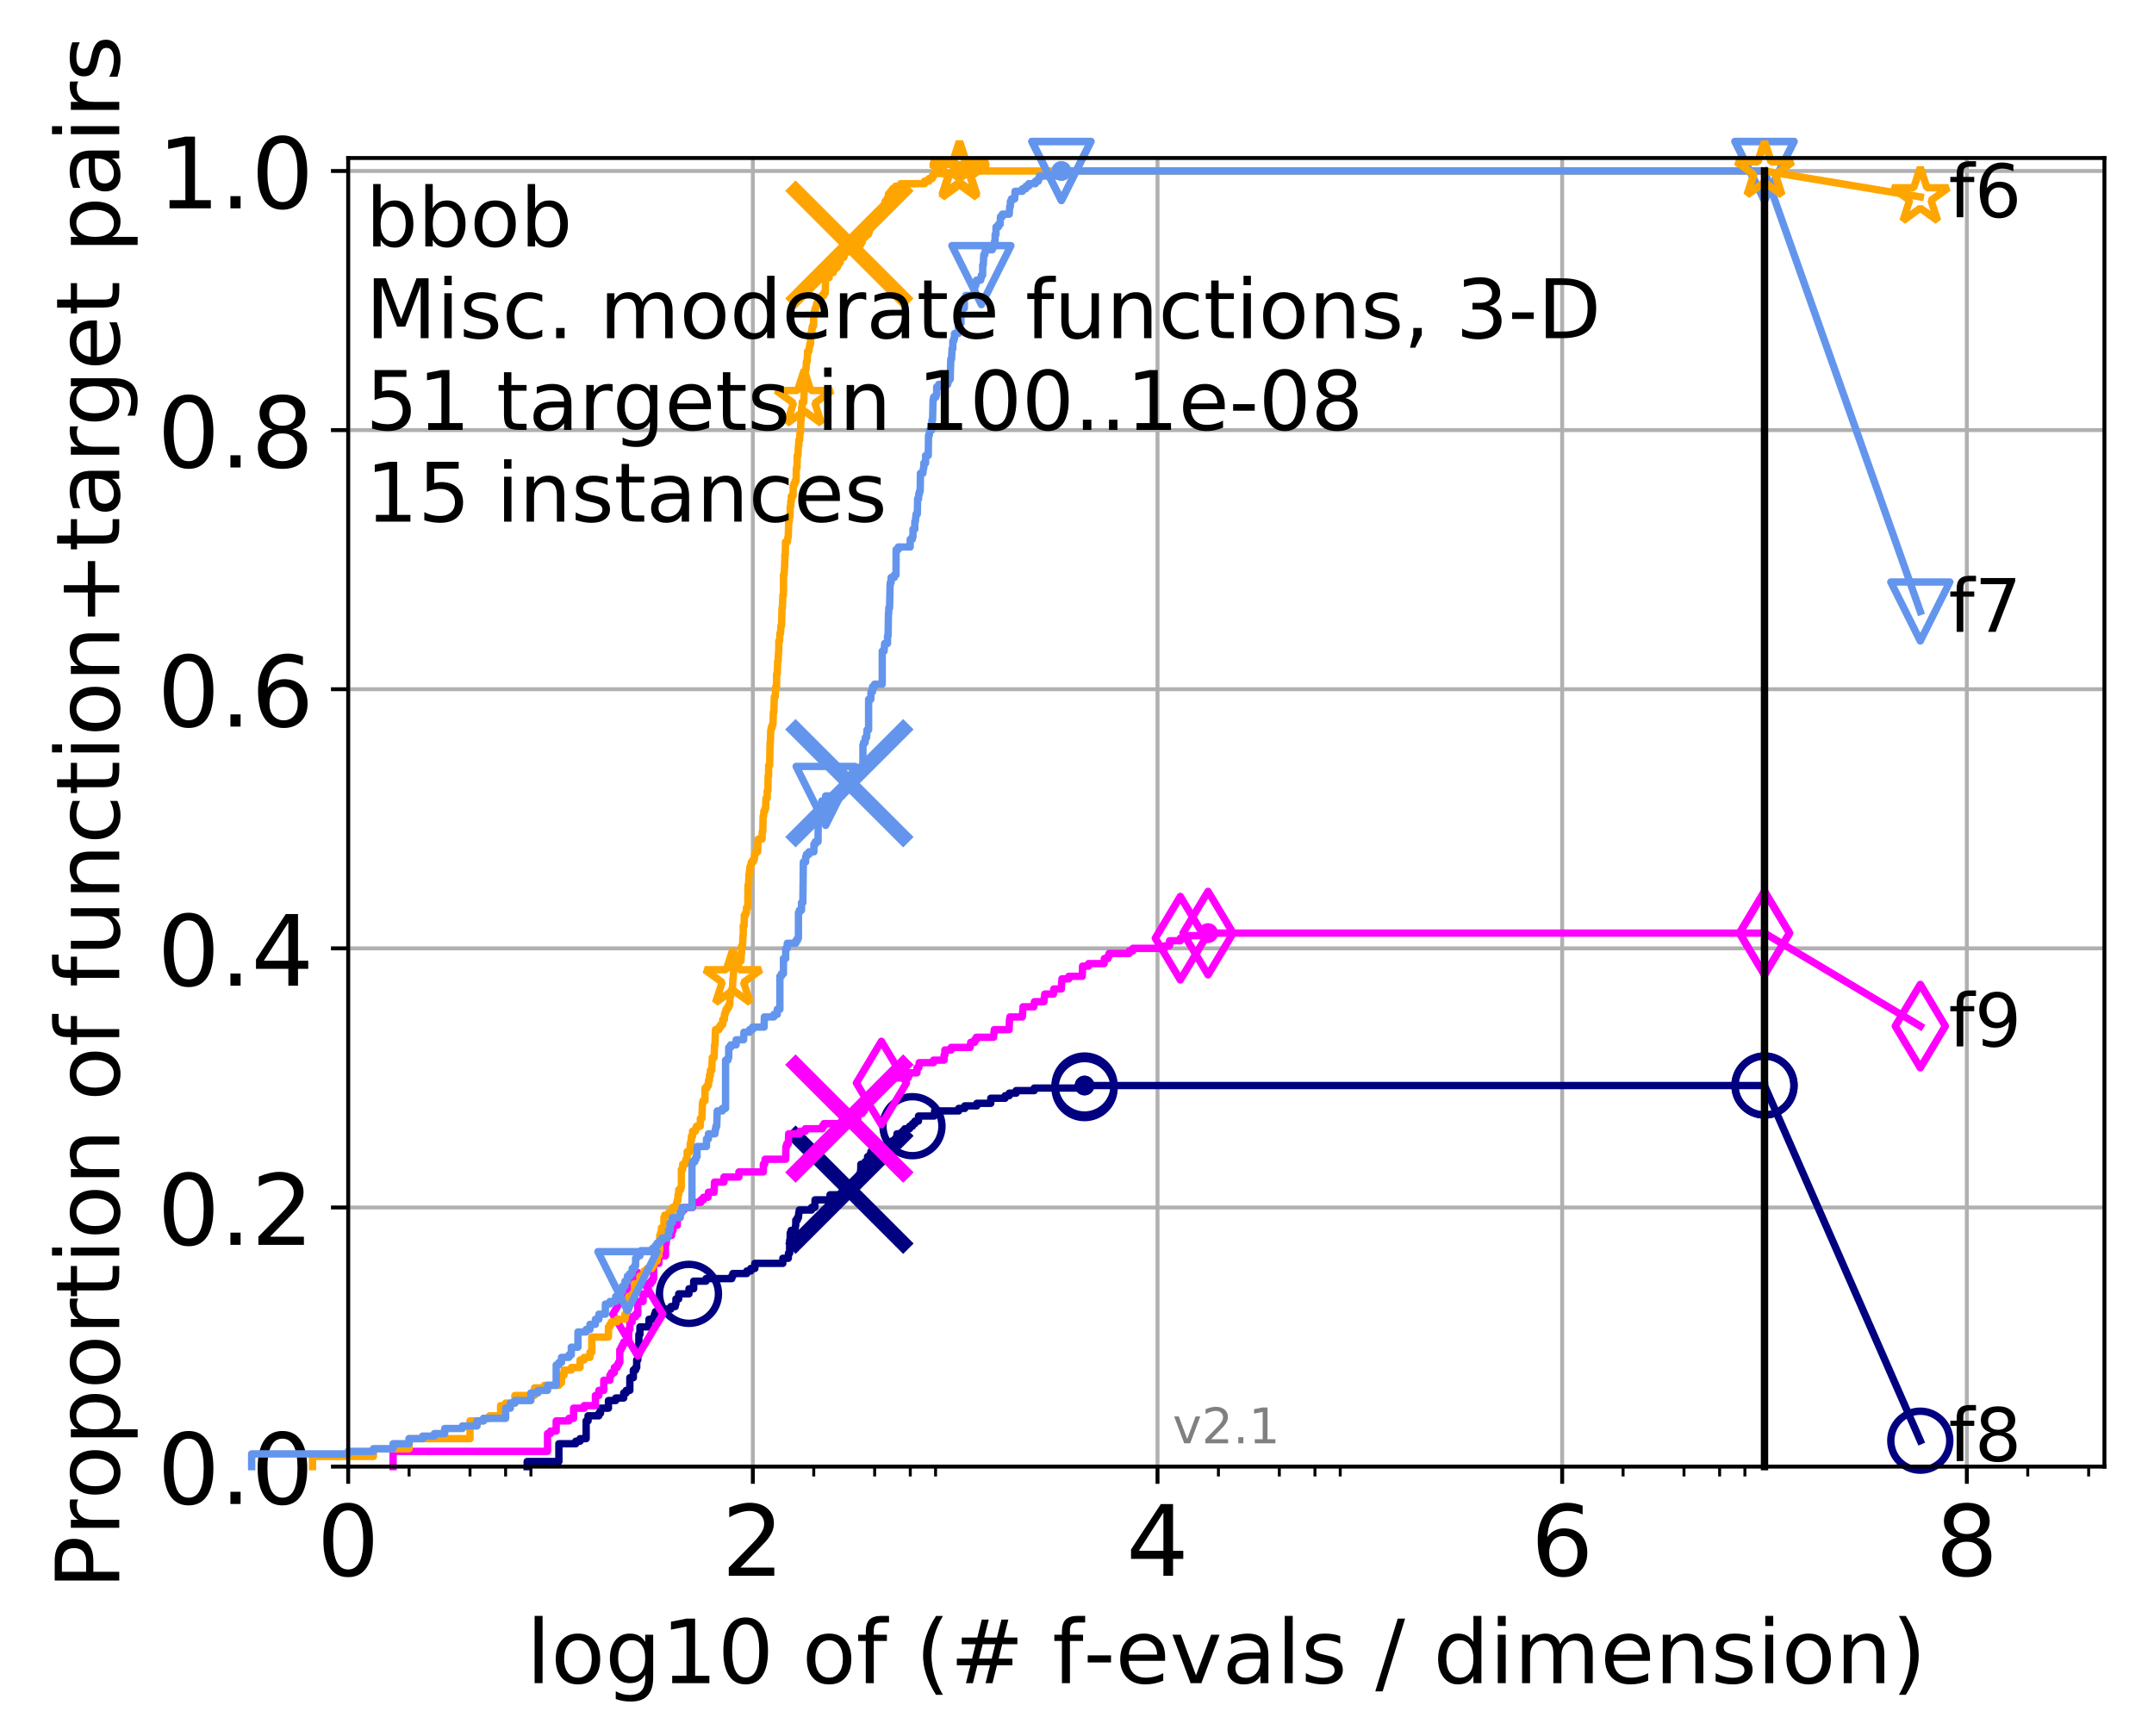 <?xml version="1.0" encoding="utf-8" standalone="no"?>
<!DOCTYPE svg PUBLIC "-//W3C//DTD SVG 1.1//EN"
  "http://www.w3.org/Graphics/SVG/1.1/DTD/svg11.dtd">
<!-- Created with matplotlib (http://matplotlib.org/) -->
<svg height="353pt" version="1.1" viewBox="0 0 438 353" width="438pt" xmlns="http://www.w3.org/2000/svg" xmlns:xlink="http://www.w3.org/1999/xlink">
 <defs>
  <style type="text/css">
*{stroke-linecap:butt;stroke-linejoin:round;}
  </style>
 </defs>
 <g id="figure_1">
  <g id="patch_1">
   <path d="M 0 353.222 
L 438.62 353.222 
L 438.62 0 
L 0 0 
z
" style="fill:#ffffff;"/>
  </g>
  <g id="axes_1">
   <g id="patch_2">
    <path d="M 70.8 298.245 
L 427.92 298.245 
L 427.92 32.133 
L 70.8 32.133 
z
" style="fill:#ffffff;"/>
   </g>
   <g id="matplotlib.axis_1">
    <g id="xtick_1">
     <g id="line2d_1">
      <path clip-path="url(#pff264f7c4a)" d="M 70.8 298.245 
L 70.8 32.133 
" style="fill:none;stroke:#b0b0b0;stroke-linecap:square;stroke-width:0.8;"/>
     </g>
     <g id="line2d_2">
      <defs>
       <path d="M 0 0 
L 0 3.5 
" id="mc69f6dc0b4" style="stroke:#000000;stroke-width:0.8;"/>
      </defs>
      <g>
       <use style="stroke:#000000;stroke-width:0.8;" x="70.8" xlink:href="#mc69f6dc0b4" y="298.245"/>
      </g>
     </g>
     <g id="text_1">
      <!-- 0 -->
      <defs>
       <path d="M 31.781 66.406 
Q 24.172 66.406 20.328 58.906 
Q 16.5 51.422 16.5 36.375 
Q 16.5 21.391 20.328 13.891 
Q 24.172 6.391 31.781 6.391 
Q 39.453 6.391 43.281 13.891 
Q 47.125 21.391 47.125 36.375 
Q 47.125 51.422 43.281 58.906 
Q 39.453 66.406 31.781 66.406 
M 31.781 74.219 
Q 44.047 74.219 50.516 64.516 
Q 56.984 54.828 56.984 36.375 
Q 56.984 17.969 50.516 8.266 
Q 44.047 -1.422 31.781 -1.422 
Q 19.531 -1.422 13.062 8.266 
Q 6.594 17.969 6.594 36.375 
Q 6.594 54.828 13.062 64.516 
Q 19.531 74.219 31.781 74.219 
" id="DejaVuSans-30"/>
      </defs>
      <g transform="translate(64.438 320.442)scale(0.2 -0.2)">
       <use xlink:href="#DejaVuSans-30"/>
      </g>
     </g>
    </g>
    <g id="xtick_2">
     <g id="line2d_3">
      <path clip-path="url(#pff264f7c4a)" d="M 153.086 298.245 
L 153.086 32.133 
" style="fill:none;stroke:#b0b0b0;stroke-linecap:square;stroke-width:0.8;"/>
     </g>
     <g id="line2d_4">
      <g>
       <use style="stroke:#000000;stroke-width:0.8;" x="153.086" xlink:href="#mc69f6dc0b4" y="298.245"/>
      </g>
     </g>
     <g id="text_2">
      <!-- 2 -->
      <defs>
       <path d="M 19.188 8.297 
L 53.609 8.297 
L 53.609 0 
L 7.328 0 
L 7.328 8.297 
Q 12.938 14.109 22.625 23.891 
Q 32.328 33.688 34.812 36.531 
Q 39.547 41.844 41.422 45.531 
Q 43.312 49.219 43.312 52.781 
Q 43.312 58.594 39.234 62.25 
Q 35.156 65.922 28.609 65.922 
Q 23.969 65.922 18.812 64.312 
Q 13.672 62.703 7.812 59.422 
L 7.812 69.391 
Q 13.766 71.781 18.938 73 
Q 24.125 74.219 28.422 74.219 
Q 39.75 74.219 46.484 68.547 
Q 53.219 62.891 53.219 53.422 
Q 53.219 48.922 51.531 44.891 
Q 49.859 40.875 45.406 35.406 
Q 44.188 33.984 37.641 27.219 
Q 31.109 20.453 19.188 8.297 
" id="DejaVuSans-32"/>
      </defs>
      <g transform="translate(146.723 320.442)scale(0.2 -0.2)">
       <use xlink:href="#DejaVuSans-32"/>
      </g>
     </g>
    </g>
    <g id="xtick_3">
     <g id="line2d_5">
      <path clip-path="url(#pff264f7c4a)" d="M 235.371 298.245 
L 235.371 32.133 
" style="fill:none;stroke:#b0b0b0;stroke-linecap:square;stroke-width:0.8;"/>
     </g>
     <g id="line2d_6">
      <g>
       <use style="stroke:#000000;stroke-width:0.8;" x="235.371" xlink:href="#mc69f6dc0b4" y="298.245"/>
      </g>
     </g>
     <g id="text_3">
      <!-- 4 -->
      <defs>
       <path d="M 37.797 64.312 
L 12.891 25.391 
L 37.797 25.391 
z
M 35.203 72.906 
L 47.609 72.906 
L 47.609 25.391 
L 58.016 25.391 
L 58.016 17.188 
L 47.609 17.188 
L 47.609 0 
L 37.797 0 
L 37.797 17.188 
L 4.891 17.188 
L 4.891 26.703 
z
" id="DejaVuSans-34"/>
      </defs>
      <g transform="translate(229.009 320.442)scale(0.2 -0.2)">
       <use xlink:href="#DejaVuSans-34"/>
      </g>
     </g>
    </g>
    <g id="xtick_4">
     <g id="line2d_7">
      <path clip-path="url(#pff264f7c4a)" d="M 317.657 298.245 
L 317.657 32.133 
" style="fill:none;stroke:#b0b0b0;stroke-linecap:square;stroke-width:0.8;"/>
     </g>
     <g id="line2d_8">
      <g>
       <use style="stroke:#000000;stroke-width:0.8;" x="317.657" xlink:href="#mc69f6dc0b4" y="298.245"/>
      </g>
     </g>
     <g id="text_4">
      <!-- 6 -->
      <defs>
       <path d="M 33.016 40.375 
Q 26.375 40.375 22.484 35.828 
Q 18.609 31.297 18.609 23.391 
Q 18.609 15.531 22.484 10.953 
Q 26.375 6.391 33.016 6.391 
Q 39.656 6.391 43.531 10.953 
Q 47.406 15.531 47.406 23.391 
Q 47.406 31.297 43.531 35.828 
Q 39.656 40.375 33.016 40.375 
M 52.594 71.297 
L 52.594 62.312 
Q 48.875 64.062 45.094 64.984 
Q 41.312 65.922 37.594 65.922 
Q 27.828 65.922 22.672 59.328 
Q 17.531 52.734 16.797 39.406 
Q 19.672 43.656 24.016 45.922 
Q 28.375 48.188 33.594 48.188 
Q 44.578 48.188 50.953 41.516 
Q 57.328 34.859 57.328 23.391 
Q 57.328 12.156 50.688 5.359 
Q 44.047 -1.422 33.016 -1.422 
Q 20.359 -1.422 13.672 8.266 
Q 6.984 17.969 6.984 36.375 
Q 6.984 53.656 15.188 63.938 
Q 23.391 74.219 37.203 74.219 
Q 40.922 74.219 44.703 73.484 
Q 48.484 72.75 52.594 71.297 
" id="DejaVuSans-36"/>
      </defs>
      <g transform="translate(311.295 320.442)scale(0.2 -0.2)">
       <use xlink:href="#DejaVuSans-36"/>
      </g>
     </g>
    </g>
    <g id="xtick_5">
     <g id="line2d_9">
      <path clip-path="url(#pff264f7c4a)" d="M 399.943 298.245 
L 399.943 32.133 
" style="fill:none;stroke:#b0b0b0;stroke-linecap:square;stroke-width:0.8;"/>
     </g>
     <g id="line2d_10">
      <g>
       <use style="stroke:#000000;stroke-width:0.8;" x="399.943" xlink:href="#mc69f6dc0b4" y="298.245"/>
      </g>
     </g>
     <g id="text_5">
      <!-- 8 -->
      <defs>
       <path d="M 31.781 34.625 
Q 24.75 34.625 20.719 30.859 
Q 16.703 27.094 16.703 20.516 
Q 16.703 13.922 20.719 10.156 
Q 24.75 6.391 31.781 6.391 
Q 38.812 6.391 42.859 10.172 
Q 46.922 13.969 46.922 20.516 
Q 46.922 27.094 42.891 30.859 
Q 38.875 34.625 31.781 34.625 
M 21.922 38.812 
Q 15.578 40.375 12.031 44.719 
Q 8.5 49.078 8.5 55.328 
Q 8.5 64.062 14.719 69.141 
Q 20.953 74.219 31.781 74.219 
Q 42.672 74.219 48.875 69.141 
Q 55.078 64.062 55.078 55.328 
Q 55.078 49.078 51.531 44.719 
Q 48 40.375 41.703 38.812 
Q 48.828 37.156 52.797 32.312 
Q 56.781 27.484 56.781 20.516 
Q 56.781 9.906 50.312 4.234 
Q 43.844 -1.422 31.781 -1.422 
Q 19.734 -1.422 13.25 4.234 
Q 6.781 9.906 6.781 20.516 
Q 6.781 27.484 10.781 32.312 
Q 14.797 37.156 21.922 38.812 
M 18.312 54.391 
Q 18.312 48.734 21.844 45.562 
Q 25.391 42.391 31.781 42.391 
Q 38.141 42.391 41.719 45.562 
Q 45.312 48.734 45.312 54.391 
Q 45.312 60.062 41.719 63.234 
Q 38.141 66.406 31.781 66.406 
Q 25.391 66.406 21.844 63.234 
Q 18.312 60.062 18.312 54.391 
" id="DejaVuSans-38"/>
      </defs>
      <g transform="translate(393.58 320.442)scale(0.2 -0.2)">
       <use xlink:href="#DejaVuSans-38"/>
      </g>
     </g>
    </g>
    <g id="xtick_6">
     <g id="line2d_11">
      <defs>
       <path d="M 0 0 
L 0 2 
" id="m31a93dabeb" style="stroke:#000000;stroke-width:0.6;"/>
      </defs>
      <g>
       <use style="stroke:#000000;stroke-width:0.6;" x="83.185" xlink:href="#m31a93dabeb" y="298.245"/>
      </g>
     </g>
    </g>
    <g id="xtick_7">
     <g id="line2d_12">
      <g>
       <use style="stroke:#000000;stroke-width:0.6;" x="95.57" xlink:href="#m31a93dabeb" y="298.245"/>
      </g>
     </g>
    </g>
    <g id="xtick_8">
     <g id="line2d_13">
      <g>
       <use style="stroke:#000000;stroke-width:0.6;" x="102.815" xlink:href="#m31a93dabeb" y="298.245"/>
      </g>
     </g>
    </g>
    <g id="xtick_9">
     <g id="line2d_14">
      <g>
       <use style="stroke:#000000;stroke-width:0.6;" x="107.956" xlink:href="#m31a93dabeb" y="298.245"/>
      </g>
     </g>
    </g>
    <g id="xtick_10">
     <g id="line2d_15">
      <g>
       <use style="stroke:#000000;stroke-width:0.6;" x="165.471" xlink:href="#m31a93dabeb" y="298.245"/>
      </g>
     </g>
    </g>
    <g id="xtick_11">
     <g id="line2d_16">
      <g>
       <use style="stroke:#000000;stroke-width:0.6;" x="177.856" xlink:href="#m31a93dabeb" y="298.245"/>
      </g>
     </g>
    </g>
    <g id="xtick_12">
     <g id="line2d_17">
      <g>
       <use style="stroke:#000000;stroke-width:0.6;" x="185.101" xlink:href="#m31a93dabeb" y="298.245"/>
      </g>
     </g>
    </g>
    <g id="xtick_13">
     <g id="line2d_18">
      <g>
       <use style="stroke:#000000;stroke-width:0.6;" x="190.241" xlink:href="#m31a93dabeb" y="298.245"/>
      </g>
     </g>
    </g>
    <g id="xtick_14">
     <g id="line2d_19">
      <g>
       <use style="stroke:#000000;stroke-width:0.6;" x="247.757" xlink:href="#m31a93dabeb" y="298.245"/>
      </g>
     </g>
    </g>
    <g id="xtick_15">
     <g id="line2d_20">
      <g>
       <use style="stroke:#000000;stroke-width:0.6;" x="260.142" xlink:href="#m31a93dabeb" y="298.245"/>
      </g>
     </g>
    </g>
    <g id="xtick_16">
     <g id="line2d_21">
      <g>
       <use style="stroke:#000000;stroke-width:0.6;" x="267.387" xlink:href="#m31a93dabeb" y="298.245"/>
      </g>
     </g>
    </g>
    <g id="xtick_17">
     <g id="line2d_22">
      <g>
       <use style="stroke:#000000;stroke-width:0.6;" x="272.527" xlink:href="#m31a93dabeb" y="298.245"/>
      </g>
     </g>
    </g>
    <g id="xtick_18">
     <g id="line2d_23">
      <g>
       <use style="stroke:#000000;stroke-width:0.6;" x="330.042" xlink:href="#m31a93dabeb" y="298.245"/>
      </g>
     </g>
    </g>
    <g id="xtick_19">
     <g id="line2d_24">
      <g>
       <use style="stroke:#000000;stroke-width:0.6;" x="342.428" xlink:href="#m31a93dabeb" y="298.245"/>
      </g>
     </g>
    </g>
    <g id="xtick_20">
     <g id="line2d_25">
      <g>
       <use style="stroke:#000000;stroke-width:0.6;" x="349.673" xlink:href="#m31a93dabeb" y="298.245"/>
      </g>
     </g>
    </g>
    <g id="xtick_21">
     <g id="line2d_26">
      <g>
       <use style="stroke:#000000;stroke-width:0.6;" x="354.813" xlink:href="#m31a93dabeb" y="298.245"/>
      </g>
     </g>
    </g>
    <g id="xtick_22">
     <g id="line2d_27">
      <g>
       <use style="stroke:#000000;stroke-width:0.6;" x="412.328" xlink:href="#m31a93dabeb" y="298.245"/>
      </g>
     </g>
    </g>
    <g id="xtick_23">
     <g id="line2d_28">
      <g>
       <use style="stroke:#000000;stroke-width:0.6;" x="424.713" xlink:href="#m31a93dabeb" y="298.245"/>
      </g>
     </g>
    </g>
    <g id="text_6">
     <!-- log10 of (# f-evals / dimension) -->
     <defs>
      <path d="M 9.422 75.984 
L 18.406 75.984 
L 18.406 0 
L 9.422 0 
z
" id="DejaVuSans-6c"/>
      <path d="M 30.609 48.391 
Q 23.391 48.391 19.188 42.75 
Q 14.984 37.109 14.984 27.297 
Q 14.984 17.484 19.156 11.844 
Q 23.344 6.203 30.609 6.203 
Q 37.797 6.203 41.984 11.859 
Q 46.188 17.531 46.188 27.297 
Q 46.188 37.016 41.984 42.703 
Q 37.797 48.391 30.609 48.391 
M 30.609 56 
Q 42.328 56 49.016 48.375 
Q 55.719 40.766 55.719 27.297 
Q 55.719 13.875 49.016 6.219 
Q 42.328 -1.422 30.609 -1.422 
Q 18.844 -1.422 12.172 6.219 
Q 5.516 13.875 5.516 27.297 
Q 5.516 40.766 12.172 48.375 
Q 18.844 56 30.609 56 
" id="DejaVuSans-6f"/>
      <path d="M 45.406 27.984 
Q 45.406 37.75 41.375 43.109 
Q 37.359 48.484 30.078 48.484 
Q 22.859 48.484 18.828 43.109 
Q 14.797 37.75 14.797 27.984 
Q 14.797 18.266 18.828 12.891 
Q 22.859 7.516 30.078 7.516 
Q 37.359 7.516 41.375 12.891 
Q 45.406 18.266 45.406 27.984 
M 54.391 6.781 
Q 54.391 -7.172 48.188 -13.984 
Q 42 -20.797 29.203 -20.797 
Q 24.469 -20.797 20.266 -20.094 
Q 16.062 -19.391 12.109 -17.922 
L 12.109 -9.188 
Q 16.062 -11.328 19.922 -12.344 
Q 23.781 -13.375 27.781 -13.375 
Q 36.625 -13.375 41.016 -8.766 
Q 45.406 -4.156 45.406 5.172 
L 45.406 9.625 
Q 42.625 4.781 38.281 2.391 
Q 33.938 0 27.875 0 
Q 17.828 0 11.672 7.656 
Q 5.516 15.328 5.516 27.984 
Q 5.516 40.672 11.672 48.328 
Q 17.828 56 27.875 56 
Q 33.938 56 38.281 53.609 
Q 42.625 51.219 45.406 46.391 
L 45.406 54.688 
L 54.391 54.688 
z
" id="DejaVuSans-67"/>
      <path d="M 12.406 8.297 
L 28.516 8.297 
L 28.516 63.922 
L 10.984 60.406 
L 10.984 69.391 
L 28.422 72.906 
L 38.281 72.906 
L 38.281 8.297 
L 54.391 8.297 
L 54.391 0 
L 12.406 0 
z
" id="DejaVuSans-31"/>
      <path id="DejaVuSans-20"/>
      <path d="M 37.109 75.984 
L 37.109 68.5 
L 28.516 68.5 
Q 23.688 68.5 21.797 66.547 
Q 19.922 64.594 19.922 59.516 
L 19.922 54.688 
L 34.719 54.688 
L 34.719 47.703 
L 19.922 47.703 
L 19.922 0 
L 10.891 0 
L 10.891 47.703 
L 2.297 47.703 
L 2.297 54.688 
L 10.891 54.688 
L 10.891 58.5 
Q 10.891 67.625 15.141 71.797 
Q 19.391 75.984 28.609 75.984 
z
" id="DejaVuSans-66"/>
      <path d="M 31 75.875 
Q 24.469 64.656 21.281 53.656 
Q 18.109 42.672 18.109 31.391 
Q 18.109 20.125 21.312 9.062 
Q 24.516 -2 31 -13.188 
L 23.188 -13.188 
Q 15.875 -1.703 12.234 9.375 
Q 8.594 20.453 8.594 31.391 
Q 8.594 42.281 12.203 53.312 
Q 15.828 64.359 23.188 75.875 
z
" id="DejaVuSans-28"/>
      <path d="M 51.125 44 
L 36.922 44 
L 32.812 27.688 
L 47.125 27.688 
z
M 43.797 71.781 
L 38.719 51.516 
L 52.984 51.516 
L 58.109 71.781 
L 65.922 71.781 
L 60.891 51.516 
L 76.125 51.516 
L 76.125 44 
L 58.984 44 
L 54.984 27.688 
L 70.516 27.688 
L 70.516 20.219 
L 53.078 20.219 
L 48 0 
L 40.188 0 
L 45.219 20.219 
L 30.906 20.219 
L 25.875 0 
L 18.016 0 
L 23.094 20.219 
L 7.719 20.219 
L 7.719 27.688 
L 24.906 27.688 
L 29 44 
L 13.281 44 
L 13.281 51.516 
L 30.906 51.516 
L 35.891 71.781 
z
" id="DejaVuSans-23"/>
      <path d="M 4.891 31.391 
L 31.203 31.391 
L 31.203 23.391 
L 4.891 23.391 
z
" id="DejaVuSans-2d"/>
      <path d="M 56.203 29.594 
L 56.203 25.203 
L 14.891 25.203 
Q 15.484 15.922 20.484 11.062 
Q 25.484 6.203 34.422 6.203 
Q 39.594 6.203 44.453 7.469 
Q 49.312 8.734 54.109 11.281 
L 54.109 2.781 
Q 49.266 0.734 44.188 -0.344 
Q 39.109 -1.422 33.891 -1.422 
Q 20.797 -1.422 13.156 6.188 
Q 5.516 13.812 5.516 26.812 
Q 5.516 40.234 12.766 48.109 
Q 20.016 56 32.328 56 
Q 43.359 56 49.781 48.891 
Q 56.203 41.797 56.203 29.594 
M 47.219 32.234 
Q 47.125 39.594 43.094 43.984 
Q 39.062 48.391 32.422 48.391 
Q 24.906 48.391 20.391 44.141 
Q 15.875 39.891 15.188 32.172 
z
" id="DejaVuSans-65"/>
      <path d="M 2.984 54.688 
L 12.5 54.688 
L 29.594 8.797 
L 46.688 54.688 
L 56.203 54.688 
L 35.688 0 
L 23.484 0 
z
" id="DejaVuSans-76"/>
      <path d="M 34.281 27.484 
Q 23.391 27.484 19.188 25 
Q 14.984 22.516 14.984 16.5 
Q 14.984 11.719 18.141 8.906 
Q 21.297 6.109 26.703 6.109 
Q 34.188 6.109 38.703 11.406 
Q 43.219 16.703 43.219 25.484 
L 43.219 27.484 
z
M 52.203 31.203 
L 52.203 0 
L 43.219 0 
L 43.219 8.297 
Q 40.141 3.328 35.547 0.953 
Q 30.953 -1.422 24.312 -1.422 
Q 15.922 -1.422 10.953 3.297 
Q 6 8.016 6 15.922 
Q 6 25.141 12.172 29.828 
Q 18.359 34.516 30.609 34.516 
L 43.219 34.516 
L 43.219 35.406 
Q 43.219 41.609 39.141 45 
Q 35.062 48.391 27.688 48.391 
Q 23 48.391 18.547 47.266 
Q 14.109 46.141 10.016 43.891 
L 10.016 52.203 
Q 14.938 54.109 19.578 55.047 
Q 24.219 56 28.609 56 
Q 40.484 56 46.344 49.844 
Q 52.203 43.703 52.203 31.203 
" id="DejaVuSans-61"/>
      <path d="M 44.281 53.078 
L 44.281 44.578 
Q 40.484 46.531 36.375 47.5 
Q 32.281 48.484 27.875 48.484 
Q 21.188 48.484 17.844 46.438 
Q 14.5 44.391 14.5 40.281 
Q 14.5 37.156 16.891 35.375 
Q 19.281 33.594 26.516 31.984 
L 29.594 31.297 
Q 39.156 29.25 43.188 25.516 
Q 47.219 21.781 47.219 15.094 
Q 47.219 7.469 41.188 3.016 
Q 35.156 -1.422 24.609 -1.422 
Q 20.219 -1.422 15.453 -0.562 
Q 10.688 0.297 5.422 2 
L 5.422 11.281 
Q 10.406 8.688 15.234 7.391 
Q 20.062 6.109 24.812 6.109 
Q 31.156 6.109 34.562 8.281 
Q 37.984 10.453 37.984 14.406 
Q 37.984 18.062 35.516 20.016 
Q 33.062 21.969 24.703 23.781 
L 21.578 24.516 
Q 13.234 26.266 9.516 29.906 
Q 5.812 33.547 5.812 39.891 
Q 5.812 47.609 11.281 51.797 
Q 16.75 56 26.812 56 
Q 31.781 56 36.172 55.266 
Q 40.578 54.547 44.281 53.078 
" id="DejaVuSans-73"/>
      <path d="M 25.391 72.906 
L 33.688 72.906 
L 8.297 -9.281 
L 0 -9.281 
z
" id="DejaVuSans-2f"/>
      <path d="M 45.406 46.391 
L 45.406 75.984 
L 54.391 75.984 
L 54.391 0 
L 45.406 0 
L 45.406 8.203 
Q 42.578 3.328 38.25 0.953 
Q 33.938 -1.422 27.875 -1.422 
Q 17.969 -1.422 11.734 6.484 
Q 5.516 14.406 5.516 27.297 
Q 5.516 40.188 11.734 48.094 
Q 17.969 56 27.875 56 
Q 33.938 56 38.25 53.625 
Q 42.578 51.266 45.406 46.391 
M 14.797 27.297 
Q 14.797 17.391 18.875 11.75 
Q 22.953 6.109 30.078 6.109 
Q 37.203 6.109 41.297 11.75 
Q 45.406 17.391 45.406 27.297 
Q 45.406 37.203 41.297 42.844 
Q 37.203 48.484 30.078 48.484 
Q 22.953 48.484 18.875 42.844 
Q 14.797 37.203 14.797 27.297 
" id="DejaVuSans-64"/>
      <path d="M 9.422 54.688 
L 18.406 54.688 
L 18.406 0 
L 9.422 0 
z
M 9.422 75.984 
L 18.406 75.984 
L 18.406 64.594 
L 9.422 64.594 
z
" id="DejaVuSans-69"/>
      <path d="M 52 44.188 
Q 55.375 50.25 60.062 53.125 
Q 64.75 56 71.094 56 
Q 79.641 56 84.281 50.016 
Q 88.922 44.047 88.922 33.016 
L 88.922 0 
L 79.891 0 
L 79.891 32.719 
Q 79.891 40.578 77.094 44.375 
Q 74.312 48.188 68.609 48.188 
Q 61.625 48.188 57.562 43.547 
Q 53.516 38.922 53.516 30.906 
L 53.516 0 
L 44.484 0 
L 44.484 32.719 
Q 44.484 40.625 41.703 44.406 
Q 38.922 48.188 33.109 48.188 
Q 26.219 48.188 22.156 43.531 
Q 18.109 38.875 18.109 30.906 
L 18.109 0 
L 9.078 0 
L 9.078 54.688 
L 18.109 54.688 
L 18.109 46.188 
Q 21.188 51.219 25.484 53.609 
Q 29.781 56 35.688 56 
Q 41.656 56 45.828 52.969 
Q 50 49.953 52 44.188 
" id="DejaVuSans-6d"/>
      <path d="M 54.891 33.016 
L 54.891 0 
L 45.906 0 
L 45.906 32.719 
Q 45.906 40.484 42.875 44.328 
Q 39.844 48.188 33.797 48.188 
Q 26.516 48.188 22.312 43.547 
Q 18.109 38.922 18.109 30.906 
L 18.109 0 
L 9.078 0 
L 9.078 54.688 
L 18.109 54.688 
L 18.109 46.188 
Q 21.344 51.125 25.703 53.562 
Q 30.078 56 35.797 56 
Q 45.219 56 50.047 50.172 
Q 54.891 44.344 54.891 33.016 
" id="DejaVuSans-6e"/>
      <path d="M 8.016 75.875 
L 15.828 75.875 
Q 23.141 64.359 26.781 53.312 
Q 30.422 42.281 30.422 31.391 
Q 30.422 20.453 26.781 9.375 
Q 23.141 -1.703 15.828 -13.188 
L 8.016 -13.188 
Q 14.5 -2 17.703 9.062 
Q 20.906 20.125 20.906 31.391 
Q 20.906 42.672 17.703 53.656 
Q 14.5 64.656 8.016 75.875 
" id="DejaVuSans-29"/>
     </defs>
     <g transform="translate(107.015 342.279)scale(0.18 -0.18)">
      <use xlink:href="#DejaVuSans-6c"/>
      <use x="27.783" xlink:href="#DejaVuSans-6f"/>
      <use x="88.965" xlink:href="#DejaVuSans-67"/>
      <use x="152.441" xlink:href="#DejaVuSans-31"/>
      <use x="216.064" xlink:href="#DejaVuSans-30"/>
      <use x="279.688" xlink:href="#DejaVuSans-20"/>
      <use x="311.475" xlink:href="#DejaVuSans-6f"/>
      <use x="372.656" xlink:href="#DejaVuSans-66"/>
      <use x="407.861" xlink:href="#DejaVuSans-20"/>
      <use x="439.648" xlink:href="#DejaVuSans-28"/>
      <use x="478.662" xlink:href="#DejaVuSans-23"/>
      <use x="562.451" xlink:href="#DejaVuSans-20"/>
      <use x="594.238" xlink:href="#DejaVuSans-66"/>
      <use x="629.365" xlink:href="#DejaVuSans-2d"/>
      <use x="665.449" xlink:href="#DejaVuSans-65"/>
      <use x="726.973" xlink:href="#DejaVuSans-76"/>
      <use x="786.152" xlink:href="#DejaVuSans-61"/>
      <use x="847.432" xlink:href="#DejaVuSans-6c"/>
      <use x="875.215" xlink:href="#DejaVuSans-73"/>
      <use x="927.314" xlink:href="#DejaVuSans-20"/>
      <use x="959.102" xlink:href="#DejaVuSans-2f"/>
      <use x="992.793" xlink:href="#DejaVuSans-20"/>
      <use x="1024.58" xlink:href="#DejaVuSans-64"/>
      <use x="1088.057" xlink:href="#DejaVuSans-69"/>
      <use x="1115.84" xlink:href="#DejaVuSans-6d"/>
      <use x="1213.252" xlink:href="#DejaVuSans-65"/>
      <use x="1274.775" xlink:href="#DejaVuSans-6e"/>
      <use x="1338.154" xlink:href="#DejaVuSans-73"/>
      <use x="1390.254" xlink:href="#DejaVuSans-69"/>
      <use x="1418.037" xlink:href="#DejaVuSans-6f"/>
      <use x="1479.219" xlink:href="#DejaVuSans-6e"/>
      <use x="1542.598" xlink:href="#DejaVuSans-29"/>
     </g>
    </g>
   </g>
   <g id="matplotlib.axis_2">
    <g id="ytick_1">
     <g id="line2d_29">
      <path clip-path="url(#pff264f7c4a)" d="M 70.8 298.245 
L 427.92 298.245 
" style="fill:none;stroke:#b0b0b0;stroke-linecap:square;stroke-width:0.8;"/>
     </g>
     <g id="line2d_30">
      <defs>
       <path d="M 0 0 
L -3.5 0 
" id="m3074e0d218" style="stroke:#000000;stroke-width:0.8;"/>
      </defs>
      <g>
       <use style="stroke:#000000;stroke-width:0.8;" x="70.8" xlink:href="#m3074e0d218" y="298.245"/>
      </g>
     </g>
     <g id="text_7">
      <!-- 0.0 -->
      <defs>
       <path d="M 10.688 12.406 
L 21 12.406 
L 21 0 
L 10.688 0 
z
" id="DejaVuSans-2e"/>
      </defs>
      <g transform="translate(31.994 305.844)scale(0.2 -0.2)">
       <use xlink:href="#DejaVuSans-30"/>
       <use x="63.623" xlink:href="#DejaVuSans-2e"/>
       <use x="95.41" xlink:href="#DejaVuSans-30"/>
      </g>
     </g>
    </g>
    <g id="ytick_2">
     <g id="line2d_31">
      <path clip-path="url(#pff264f7c4a)" d="M 70.8 245.55 
L 427.92 245.55 
" style="fill:none;stroke:#b0b0b0;stroke-linecap:square;stroke-width:0.8;"/>
     </g>
     <g id="line2d_32">
      <g>
       <use style="stroke:#000000;stroke-width:0.8;" x="70.8" xlink:href="#m3074e0d218" y="245.55"/>
      </g>
     </g>
     <g id="text_8">
      <!-- 0.2 -->
      <g transform="translate(31.994 253.148)scale(0.2 -0.2)">
       <use xlink:href="#DejaVuSans-30"/>
       <use x="63.623" xlink:href="#DejaVuSans-2e"/>
       <use x="95.41" xlink:href="#DejaVuSans-32"/>
      </g>
     </g>
    </g>
    <g id="ytick_3">
     <g id="line2d_33">
      <path clip-path="url(#pff264f7c4a)" d="M 70.8 192.854 
L 427.92 192.854 
" style="fill:none;stroke:#b0b0b0;stroke-linecap:square;stroke-width:0.8;"/>
     </g>
     <g id="line2d_34">
      <g>
       <use style="stroke:#000000;stroke-width:0.8;" x="70.8" xlink:href="#m3074e0d218" y="192.854"/>
      </g>
     </g>
     <g id="text_9">
      <!-- 0.4 -->
      <g transform="translate(31.994 200.453)scale(0.2 -0.2)">
       <use xlink:href="#DejaVuSans-30"/>
       <use x="63.623" xlink:href="#DejaVuSans-2e"/>
       <use x="95.41" xlink:href="#DejaVuSans-34"/>
      </g>
     </g>
    </g>
    <g id="ytick_4">
     <g id="line2d_35">
      <path clip-path="url(#pff264f7c4a)" d="M 70.8 140.159 
L 427.92 140.159 
" style="fill:none;stroke:#b0b0b0;stroke-linecap:square;stroke-width:0.8;"/>
     </g>
     <g id="line2d_36">
      <g>
       <use style="stroke:#000000;stroke-width:0.8;" x="70.8" xlink:href="#m3074e0d218" y="140.159"/>
      </g>
     </g>
     <g id="text_10">
      <!-- 0.6 -->
      <g transform="translate(31.994 147.757)scale(0.2 -0.2)">
       <use xlink:href="#DejaVuSans-30"/>
       <use x="63.623" xlink:href="#DejaVuSans-2e"/>
       <use x="95.41" xlink:href="#DejaVuSans-36"/>
      </g>
     </g>
    </g>
    <g id="ytick_5">
     <g id="line2d_37">
      <path clip-path="url(#pff264f7c4a)" d="M 70.8 87.464 
L 427.92 87.464 
" style="fill:none;stroke:#b0b0b0;stroke-linecap:square;stroke-width:0.8;"/>
     </g>
     <g id="line2d_38">
      <g>
       <use style="stroke:#000000;stroke-width:0.8;" x="70.8" xlink:href="#m3074e0d218" y="87.464"/>
      </g>
     </g>
     <g id="text_11">
      <!-- 0.8 -->
      <g transform="translate(31.994 95.062)scale(0.2 -0.2)">
       <use xlink:href="#DejaVuSans-30"/>
       <use x="63.623" xlink:href="#DejaVuSans-2e"/>
       <use x="95.41" xlink:href="#DejaVuSans-38"/>
      </g>
     </g>
    </g>
    <g id="ytick_6">
     <g id="line2d_39">
      <path clip-path="url(#pff264f7c4a)" d="M 70.8 34.768 
L 427.92 34.768 
" style="fill:none;stroke:#b0b0b0;stroke-linecap:square;stroke-width:0.8;"/>
     </g>
     <g id="line2d_40">
      <g>
       <use style="stroke:#000000;stroke-width:0.8;" x="70.8" xlink:href="#m3074e0d218" y="34.768"/>
      </g>
     </g>
     <g id="text_12">
      <!-- 1.0 -->
      <g transform="translate(31.994 42.367)scale(0.2 -0.2)">
       <use xlink:href="#DejaVuSans-31"/>
       <use x="63.623" xlink:href="#DejaVuSans-2e"/>
       <use x="95.41" xlink:href="#DejaVuSans-30"/>
      </g>
     </g>
    </g>
    <g id="text_13">
     <!-- Proportion of function+target pairs -->
     <defs>
      <path d="M 19.672 64.797 
L 19.672 37.406 
L 32.078 37.406 
Q 38.969 37.406 42.719 40.969 
Q 46.484 44.531 46.484 51.125 
Q 46.484 57.672 42.719 61.234 
Q 38.969 64.797 32.078 64.797 
z
M 9.812 72.906 
L 32.078 72.906 
Q 44.344 72.906 50.609 67.359 
Q 56.891 61.812 56.891 51.125 
Q 56.891 40.328 50.609 34.812 
Q 44.344 29.297 32.078 29.297 
L 19.672 29.297 
L 19.672 0 
L 9.812 0 
z
" id="DejaVuSans-50"/>
      <path d="M 41.109 46.297 
Q 39.594 47.172 37.812 47.578 
Q 36.031 48 33.891 48 
Q 26.266 48 22.188 43.047 
Q 18.109 38.094 18.109 28.812 
L 18.109 0 
L 9.078 0 
L 9.078 54.688 
L 18.109 54.688 
L 18.109 46.188 
Q 20.953 51.172 25.484 53.578 
Q 30.031 56 36.531 56 
Q 37.453 56 38.578 55.875 
Q 39.703 55.766 41.062 55.516 
z
" id="DejaVuSans-72"/>
      <path d="M 18.109 8.203 
L 18.109 -20.797 
L 9.078 -20.797 
L 9.078 54.688 
L 18.109 54.688 
L 18.109 46.391 
Q 20.953 51.266 25.266 53.625 
Q 29.594 56 35.594 56 
Q 45.562 56 51.781 48.094 
Q 58.016 40.188 58.016 27.297 
Q 58.016 14.406 51.781 6.484 
Q 45.562 -1.422 35.594 -1.422 
Q 29.594 -1.422 25.266 0.953 
Q 20.953 3.328 18.109 8.203 
M 48.688 27.297 
Q 48.688 37.203 44.609 42.844 
Q 40.531 48.484 33.406 48.484 
Q 26.266 48.484 22.188 42.844 
Q 18.109 37.203 18.109 27.297 
Q 18.109 17.391 22.188 11.75 
Q 26.266 6.109 33.406 6.109 
Q 40.531 6.109 44.609 11.75 
Q 48.688 17.391 48.688 27.297 
" id="DejaVuSans-70"/>
      <path d="M 18.312 70.219 
L 18.312 54.688 
L 36.812 54.688 
L 36.812 47.703 
L 18.312 47.703 
L 18.312 18.016 
Q 18.312 11.328 20.141 9.422 
Q 21.969 7.516 27.594 7.516 
L 36.812 7.516 
L 36.812 0 
L 27.594 0 
Q 17.188 0 13.234 3.875 
Q 9.281 7.766 9.281 18.016 
L 9.281 47.703 
L 2.688 47.703 
L 2.688 54.688 
L 9.281 54.688 
L 9.281 70.219 
z
" id="DejaVuSans-74"/>
      <path d="M 8.5 21.578 
L 8.5 54.688 
L 17.484 54.688 
L 17.484 21.922 
Q 17.484 14.156 20.5 10.266 
Q 23.531 6.391 29.594 6.391 
Q 36.859 6.391 41.078 11.031 
Q 45.312 15.672 45.312 23.688 
L 45.312 54.688 
L 54.297 54.688 
L 54.297 0 
L 45.312 0 
L 45.312 8.406 
Q 42.047 3.422 37.719 1 
Q 33.406 -1.422 27.688 -1.422 
Q 18.266 -1.422 13.375 4.438 
Q 8.5 10.297 8.5 21.578 
M 31.109 56 
z
" id="DejaVuSans-75"/>
      <path d="M 48.781 52.594 
L 48.781 44.188 
Q 44.969 46.297 41.141 47.344 
Q 37.312 48.391 33.406 48.391 
Q 24.656 48.391 19.812 42.844 
Q 14.984 37.312 14.984 27.297 
Q 14.984 17.281 19.812 11.734 
Q 24.656 6.203 33.406 6.203 
Q 37.312 6.203 41.141 7.25 
Q 44.969 8.297 48.781 10.406 
L 48.781 2.094 
Q 45.016 0.344 40.984 -0.531 
Q 36.969 -1.422 32.422 -1.422 
Q 20.062 -1.422 12.781 6.344 
Q 5.516 14.109 5.516 27.297 
Q 5.516 40.672 12.859 48.328 
Q 20.219 56 33.016 56 
Q 37.156 56 41.109 55.141 
Q 45.062 54.297 48.781 52.594 
" id="DejaVuSans-63"/>
      <path d="M 46 62.703 
L 46 35.5 
L 73.188 35.5 
L 73.188 27.203 
L 46 27.203 
L 46 0 
L 37.797 0 
L 37.797 27.203 
L 10.594 27.203 
L 10.594 35.5 
L 37.797 35.5 
L 37.797 62.703 
z
" id="DejaVuSans-2b"/>
     </defs>
     <g transform="translate(24.25 323.179)rotate(-90)scale(0.18 -0.18)">
      <use xlink:href="#DejaVuSans-50"/>
      <use x="60.287" xlink:href="#DejaVuSans-72"/>
      <use x="101.369" xlink:href="#DejaVuSans-6f"/>
      <use x="162.551" xlink:href="#DejaVuSans-70"/>
      <use x="226.027" xlink:href="#DejaVuSans-6f"/>
      <use x="287.209" xlink:href="#DejaVuSans-72"/>
      <use x="328.322" xlink:href="#DejaVuSans-74"/>
      <use x="367.531" xlink:href="#DejaVuSans-69"/>
      <use x="395.314" xlink:href="#DejaVuSans-6f"/>
      <use x="456.496" xlink:href="#DejaVuSans-6e"/>
      <use x="519.875" xlink:href="#DejaVuSans-20"/>
      <use x="551.662" xlink:href="#DejaVuSans-6f"/>
      <use x="612.844" xlink:href="#DejaVuSans-66"/>
      <use x="648.049" xlink:href="#DejaVuSans-20"/>
      <use x="679.836" xlink:href="#DejaVuSans-66"/>
      <use x="715.041" xlink:href="#DejaVuSans-75"/>
      <use x="778.42" xlink:href="#DejaVuSans-6e"/>
      <use x="841.799" xlink:href="#DejaVuSans-63"/>
      <use x="896.779" xlink:href="#DejaVuSans-74"/>
      <use x="935.988" xlink:href="#DejaVuSans-69"/>
      <use x="963.771" xlink:href="#DejaVuSans-6f"/>
      <use x="1024.953" xlink:href="#DejaVuSans-6e"/>
      <use x="1088.332" xlink:href="#DejaVuSans-2b"/>
      <use x="1172.121" xlink:href="#DejaVuSans-74"/>
      <use x="1211.33" xlink:href="#DejaVuSans-61"/>
      <use x="1272.609" xlink:href="#DejaVuSans-72"/>
      <use x="1313.707" xlink:href="#DejaVuSans-67"/>
      <use x="1377.184" xlink:href="#DejaVuSans-65"/>
      <use x="1438.707" xlink:href="#DejaVuSans-74"/>
      <use x="1477.916" xlink:href="#DejaVuSans-20"/>
      <use x="1509.703" xlink:href="#DejaVuSans-70"/>
      <use x="1573.18" xlink:href="#DejaVuSans-61"/>
      <use x="1634.459" xlink:href="#DejaVuSans-69"/>
      <use x="1662.242" xlink:href="#DejaVuSans-72"/>
      <use x="1703.355" xlink:href="#DejaVuSans-73"/>
     </g>
    </g>
   </g>
   <g id="line2d_41">
    <defs>
     <path d="M 0 1.5 
C 0.398 1.5 0.779 1.342 1.061 1.061 
C 1.342 0.779 1.5 0.398 1.5 0 
C 1.5 -0.398 1.342 -0.779 1.061 -1.061 
C 0.779 -1.342 0.398 -1.5 0 -1.5 
C -0.398 -1.5 -0.779 -1.342 -1.061 -1.061 
C -1.342 -0.779 -1.5 -0.398 -1.5 0 
C -1.5 0.398 -1.342 0.779 -1.061 1.061 
C -0.779 1.342 -0.398 1.5 0 1.5 
z
" id="m6c5b99593f" style="stroke:#000080;"/>
    </defs>
    <g>
     <use style="fill:#000080;stroke:#000080;" x="220.538" xlink:href="#m6c5b99593f" y="220.752"/>
     <use style="fill:#000080;stroke:#000080;" x="220.538" xlink:href="#m6c5b99593f" y="220.752"/>
    </g>
   </g>
   <g id="line2d_42">
    <path d="M 107.195 298.245 
L 107.195 297.212 
L 113.646 297.212 
L 113.646 293.596 
L 117.083 293.596 
L 117.083 293.079 
L 117.955 293.079 
L 117.955 292.563 
L 119.188 292.563 
L 119.188 288.946 
L 119.58 288.946 
L 119.58 287.913 
L 121.771 287.913 
L 121.771 287.396 
L 122.112 287.396 
L 122.112 286.363 
L 123.722 286.363 
L 123.722 284.813 
L 125.2 284.813 
L 125.2 284.297 
L 126.825 284.297 
L 126.825 283.263 
L 127.336 283.263 
L 127.336 282.747 
L 128.075 282.747 
L 128.075 280.164 
L 128.785 280.164 
L 128.785 278.614 
L 129.244 278.614 
L 129.244 278.097 
L 129.468 278.097 
L 129.468 276.547 
L 129.69 276.547 
L 129.69 275.514 
L 129.91 275.514 
L 129.91 271.381 
L 130.126 271.381 
L 130.126 269.831 
L 131.966 269.831 
L 131.966 268.281 
L 132.911 268.281 
L 132.911 267.765 
L 133.095 267.765 
L 133.095 267.248 
L 133.276 267.248 
L 133.276 266.731 
L 134.665 266.731 
L 134.665 266.215 
L 136.413 266.215 
L 136.413 265.698 
L 137.299 265.698 
L 137.299 265.182 
L 137.443 265.182 
L 137.443 264.148 
L 138.006 264.148 
L 138.006 263.115 
L 140.095 263.115 
L 140.095 262.082 
L 141.054 262.082 
L 141.054 260.532 
L 143.557 260.532 
L 143.557 260.015 
L 148.798 260.015 
L 148.798 259.499 
L 149.024 259.499 
L 149.024 258.982 
L 151.853 258.982 
L 151.853 258.465 
L 152.664 258.465 
L 152.664 257.949 
L 153.498 257.949 
L 153.498 256.916 
L 159.183 256.916 
L 159.183 255.882 
L 160.291 255.882 
L 160.331 254.849 
L 160.567 254.849 
L 160.567 252.266 
L 160.684 252.266 
L 160.684 250.716 
L 160.878 250.716 
L 160.878 250.2 
L 161.669 250.2 
L 161.779 249.166 
L 161.816 249.166 
L 161.816 248.133 
L 162.142 248.133 
L 162.142 247.616 
L 162.356 247.616 
L 162.426 246.583 
L 162.532 246.583 
L 162.532 246.067 
L 165.019 246.067 
L 165.019 245.55 
L 165.678 245.55 
L 165.737 244 
L 168.778 244 
L 168.778 242.967 
L 172.436 242.967 
L 172.436 242.45 
L 172.696 242.45 
L 172.696 241.934 
L 173.588 241.934 
L 173.588 240.384 
L 174.455 240.384 
L 174.455 239.867 
L 174.581 239.867 
L 174.581 239.35 
L 174.705 239.35 
L 174.705 238.834 
L 174.917 238.834 
L 175.022 237.801 
L 175.04 237.801 
L 175.04 236.767 
L 175.907 236.767 
L 175.907 236.251 
L 176.415 236.251 
L 176.415 235.217 
L 176.924 235.217 
L 176.924 234.701 
L 177.096 234.701 
L 177.096 234.184 
L 178.742 234.184 
L 178.742 233.668 
L 180.341 233.668 
L 180.341 233.151 
L 180.687 233.151 
L 180.687 232.634 
L 181.139 232.634 
L 181.139 232.118 
L 182.36 232.118 
L 182.395 230.568 
L 183.985 230.568 
L 184.038 229.535 
L 184.962 229.535 
L 184.962 229.018 
L 185.542 229.018 
L 185.542 228.501 
L 186.039 228.501 
L 186.039 227.985 
L 186.759 227.985 
L 186.768 226.952 
L 189.956 226.952 
L 190.047 225.918 
L 194.941 225.918 
L 194.941 225.402 
L 196.184 225.402 
L 196.184 224.885 
L 198.635 224.885 
L 198.635 224.368 
L 201.469 224.368 
L 201.469 223.335 
L 204.384 223.335 
L 204.384 222.819 
L 205.224 222.819 
L 205.224 222.302 
L 206.623 222.302 
L 206.623 221.785 
L 210.301 221.785 
L 210.301 221.269 
L 220.538 221.269 
L 220.538 220.752 
L 358.8 220.752 
L 358.8 220.752 
" style="fill:none;stroke:#000080;stroke-linecap:square;stroke-width:1.5;"/>
   </g>
   <g id="line2d_43">
    <defs>
     <path d="M 0 6 
C 1.591 6 3.117 5.368 4.243 4.243 
C 5.368 3.117 6 1.591 6 0 
C 6 -1.591 5.368 -3.117 4.243 -4.243 
C 3.117 -5.368 1.591 -6 0 -6 
C -1.591 -6 -3.117 -5.368 -4.243 -4.243 
C -5.368 -3.117 -6 -1.591 -6 0 
C -6 1.591 -5.368 3.117 -4.243 4.243 
C -3.117 5.368 -1.591 6 0 6 
z
" id="m766f0b95c4" style="stroke:#000080;stroke-width:1.5;"/>
    </defs>
    <g>
     <use style="fill:none;stroke:#000080;stroke-width:1.5;" x="140.095" xlink:href="#m766f0b95c4" y="263.115"/>
     <use style="fill:none;stroke:#000080;stroke-width:1.5;" x="185.542" xlink:href="#m766f0b95c4" y="229.018"/>
     <use style="fill:none;stroke:#000080;stroke-width:1.5;" x="220.538" xlink:href="#m766f0b95c4" y="221.269"/>
     <use style="fill:none;stroke:#000080;stroke-width:1.5;" x="220.538" xlink:href="#m766f0b95c4" y="220.752"/>
     <use style="fill:none;stroke:#000080;stroke-width:1.5;" x="358.8" xlink:href="#m766f0b95c4" y="220.752"/>
    </g>
   </g>
   <g id="line2d_44"/>
   <g id="line2d_45">
    <path clip-path="url(#pff264f7c4a)" d="M 172.716 241.934 
" style="fill:none;stroke:#000080;stroke-linecap:square;stroke-width:1.5;"/>
    <defs>
     <path d="M -12 12 
L 12 -12 
M -12 -12 
L 12 12 
" id="m2538a14b8a" style="stroke:#000080;stroke-width:3;"/>
    </defs>
    <g clip-path="url(#pff264f7c4a)">
     <use style="fill:#000080;stroke:#000080;stroke-width:3;" x="172.716" xlink:href="#m2538a14b8a" y="241.934"/>
    </g>
   </g>
   <g id="line2d_46">
    <defs>
     <path d="M 0 1.5 
C 0.398 1.5 0.779 1.342 1.061 1.061 
C 1.342 0.779 1.5 0.398 1.5 0 
C 1.5 -0.398 1.342 -0.779 1.061 -1.061 
C 0.779 -1.342 0.398 -1.5 0 -1.5 
C -0.398 -1.5 -0.779 -1.342 -1.061 -1.061 
C -1.342 -0.779 -1.5 -0.398 -1.5 0 
C -1.5 0.398 -1.342 0.779 -1.061 1.061 
C -0.779 1.342 -0.398 1.5 0 1.5 
z
" id="m3881b13888" style="stroke:#ff00ff;"/>
    </defs>
    <g>
     <use style="fill:#ff00ff;stroke:#ff00ff;" x="245.646" xlink:href="#m3881b13888" y="189.755"/>
     <use style="fill:#ff00ff;stroke:#ff00ff;" x="245.646" xlink:href="#m3881b13888" y="189.755"/>
    </g>
   </g>
   <g id="line2d_47">
    <path d="M 79.927 298.245 
L 79.927 295.146 
L 111.337 295.146 
L 111.337 291.529 
L 111.943 291.529 
L 111.943 291.013 
L 113.096 291.013 
L 113.096 288.946 
L 115.69 288.946 
L 115.69 288.43 
L 116.631 288.43 
L 116.631 286.363 
L 118.786 286.363 
L 118.786 285.846 
L 121.07 285.846 
L 121.07 283.78 
L 121.771 283.78 
L 121.771 282.747 
L 122.773 282.747 
L 122.773 280.68 
L 124.028 280.68 
L 124.028 279.647 
L 124.328 279.647 
L 124.328 279.13 
L 124.914 279.13 
L 124.914 278.097 
L 125.481 278.097 
L 125.481 277.58 
L 125.758 277.58 
L 125.758 277.064 
L 126.031 277.064 
L 126.031 274.481 
L 126.3 274.481 
L 126.3 273.964 
L 126.565 273.964 
L 126.565 273.448 
L 126.825 273.448 
L 126.825 272.931 
L 127.832 272.931 
L 127.832 270.348 
L 128.075 270.348 
L 128.075 268.798 
L 128.552 268.798 
L 128.552 267.765 
L 129.244 267.765 
L 129.244 267.248 
L 129.69 267.248 
L 129.69 264.665 
L 130.761 264.665 
L 130.761 263.115 
L 131.77 263.115 
L 131.77 261.049 
L 132.35 261.049 
L 132.35 260.532 
L 132.726 260.532 
L 132.726 260.015 
L 132.911 260.015 
L 132.911 256.916 
L 133.984 256.916 
L 133.984 255.366 
L 135.32 255.366 
L 135.32 252.783 
L 135.481 252.783 
L 135.481 251.233 
L 136.564 251.233 
L 136.564 250.2 
L 136.862 250.2 
L 136.862 249.166 
L 137.726 249.166 
L 137.726 247.616 
L 138.28 247.616 
L 138.28 246.067 
L 139.081 246.067 
L 139.081 245.55 
L 140.819 245.55 
L 140.819 244.517 
L 142.511 244.517 
L 142.511 244 
L 143.042 244 
L 143.042 243.483 
L 143.958 243.483 
L 144.057 242.45 
L 145.204 242.45 
L 145.297 240.384 
L 147.216 240.384 
L 147.216 239.35 
L 150.252 239.35 
L 150.252 238.317 
L 155.217 238.317 
L 155.217 236.767 
L 155.479 236.767 
L 155.583 235.734 
L 159.766 235.734 
L 159.807 233.151 
L 159.97 233.151 
L 159.97 232.634 
L 160.291 232.634 
L 160.37 230.568 
L 162.602 230.568 
L 162.602 230.051 
L 163.753 230.051 
L 163.753 229.535 
L 167.201 229.535 
L 167.201 229.018 
L 167.549 229.018 
L 167.549 228.501 
L 171.82 228.501 
L 171.82 227.985 
L 172.314 227.985 
L 172.314 227.468 
L 174.437 227.468 
L 174.527 226.435 
L 175.334 226.435 
L 175.334 225.918 
L 175.74 225.918 
L 175.74 225.402 
L 175.974 225.402 
L 175.99 224.368 
L 176.204 224.368 
L 176.204 223.852 
L 176.559 223.852 
L 176.559 222.819 
L 177.189 222.819 
L 177.189 222.302 
L 178.485 222.302 
L 178.514 220.752 
L 179.231 220.752 
L 179.231 220.235 
L 180.7 220.235 
L 180.7 219.202 
L 184.659 219.202 
L 184.659 218.686 
L 184.901 218.686 
L 184.901 218.169 
L 186.458 218.169 
L 186.458 217.136 
L 186.822 217.136 
L 186.921 216.102 
L 189.827 216.102 
L 189.827 215.586 
L 191.971 215.586 
L 191.971 214.553 
L 192.133 214.553 
L 192.133 213.519 
L 193.412 213.519 
L 193.412 213.003 
L 197.267 213.003 
L 197.267 212.486 
L 197.387 212.486 
L 197.387 211.969 
L 198.178 211.969 
L 198.178 211.453 
L 198.527 211.453 
L 198.527 210.936 
L 202.029 210.936 
L 202.121 209.903 
L 202.182 209.903 
L 202.182 209.386 
L 205.195 209.386 
L 205.272 207.32 
L 205.359 207.32 
L 205.359 206.803 
L 207.884 206.803 
L 207.994 205.253 
L 208.025 205.253 
L 208.025 204.737 
L 210.221 204.737 
L 210.221 204.22 
L 210.344 204.22 
L 210.344 203.704 
L 212.287 203.704 
L 212.373 202.67 
L 212.446 202.67 
L 212.446 202.154 
L 214.216 202.154 
L 214.282 201.12 
L 215.816 201.12 
L 215.887 199.571 
L 215.947 199.571 
L 215.947 199.054 
L 217.35 199.054 
L 217.35 198.537 
L 220.071 198.537 
L 220.127 196.471 
L 221.343 196.471 
L 221.343 195.954 
L 224.517 195.954 
L 224.561 194.921 
L 225.307 194.921 
L 225.307 194.404 
L 225.528 194.404 
L 225.528 193.888 
L 229.619 193.888 
L 229.619 193.371 
L 230.362 193.371 
L 230.362 192.854 
L 236.825 192.854 
L 236.825 192.338 
L 237.813 192.338 
L 237.825 191.305 
L 240.01 191.305 
L 240.01 190.788 
L 241.592 190.788 
L 241.592 190.271 
L 245.646 190.271 
L 245.646 189.755 
L 358.8 189.755 
L 358.8 189.755 
" style="fill:none;stroke:#ff00ff;stroke-linecap:square;stroke-width:1.5;"/>
   </g>
   <g id="line2d_48">
    <defs>
     <path d="M -0 8.485 
L 5.091 0 
L 0 -8.485 
L -5.091 -0 
z
" id="m9e6632bd3b" style="stroke:#ff00ff;stroke-linejoin:miter;stroke-width:1.5;"/>
    </defs>
    <g>
     <use style="fill:none;stroke:#ff00ff;stroke-linejoin:miter;stroke-width:1.5;" x="129.69" xlink:href="#m9e6632bd3b" y="267.248"/>
     <use style="fill:none;stroke:#ff00ff;stroke-linejoin:miter;stroke-width:1.5;" x="179.231" xlink:href="#m9e6632bd3b" y="220.235"/>
     <use style="fill:none;stroke:#ff00ff;stroke-linejoin:miter;stroke-width:1.5;" x="240.01" xlink:href="#m9e6632bd3b" y="190.788"/>
     <use style="fill:none;stroke:#ff00ff;stroke-linejoin:miter;stroke-width:1.5;" x="245.646" xlink:href="#m9e6632bd3b" y="189.755"/>
     <use style="fill:none;stroke:#ff00ff;stroke-linejoin:miter;stroke-width:1.5;" x="358.8" xlink:href="#m9e6632bd3b" y="189.755"/>
    </g>
   </g>
   <g id="line2d_49"/>
   <g id="line2d_50">
    <path clip-path="url(#pff264f7c4a)" d="M 172.716 227.468 
" style="fill:none;stroke:#ff00ff;stroke-linecap:square;stroke-width:1.5;"/>
    <defs>
     <path d="M -12 12 
L 12 -12 
M -12 -12 
L 12 12 
" id="m3df626a6b5" style="stroke:#ff00ff;stroke-width:3;"/>
    </defs>
    <g clip-path="url(#pff264f7c4a)">
     <use style="fill:#ff00ff;stroke:#ff00ff;stroke-width:3;" x="172.716" xlink:href="#m3df626a6b5" y="227.468"/>
    </g>
   </g>
   <g id="line2d_51">
    <defs>
     <path d="M 0 1.5 
C 0.398 1.5 0.779 1.342 1.061 1.061 
C 1.342 0.779 1.5 0.398 1.5 0 
C 1.5 -0.398 1.342 -0.779 1.061 -1.061 
C 0.779 -1.342 0.398 -1.5 0 -1.5 
C -0.398 -1.5 -0.779 -1.342 -1.061 -1.061 
C -1.342 -0.779 -1.5 -0.398 -1.5 0 
C -1.5 0.398 -1.342 0.779 -1.061 1.061 
C -0.779 1.342 -0.398 1.5 0 1.5 
z
" id="mb613b7f1f7" style="stroke:#ffa500;"/>
    </defs>
    <g>
     <use style="fill:#ffa500;stroke:#ffa500;" x="195.1" xlink:href="#mb613b7f1f7" y="34.768"/>
     <use style="fill:#ffa500;stroke:#ffa500;" x="195.1" xlink:href="#mb613b7f1f7" y="34.768"/>
    </g>
   </g>
   <g id="line2d_52">
    <path d="M 63.555 298.245 
L 63.555 296.179 
L 75.94 296.179 
L 75.94 294.629 
L 83.185 294.629 
L 83.185 292.563 
L 95.57 292.563 
L 95.57 288.946 
L 98.325 288.946 
L 98.325 288.43 
L 99.558 288.43 
L 99.558 287.913 
L 101.794 287.913 
L 101.794 285.846 
L 102.815 285.846 
L 102.815 285.33 
L 104.698 285.33 
L 104.698 283.78 
L 108.685 283.78 
L 108.685 282.23 
L 110.71 282.23 
L 110.71 281.713 
L 113.646 281.713 
L 113.646 281.197 
L 114.179 281.197 
L 114.179 279.647 
L 114.697 279.647 
L 114.697 278.614 
L 116.167 278.614 
L 116.167 278.097 
L 117.955 278.097 
L 117.955 276.547 
L 118.786 276.547 
L 118.786 276.031 
L 119.965 276.031 
L 119.965 274.997 
L 120.341 274.997 
L 120.341 271.898 
L 123.722 271.898 
L 123.722 269.831 
L 124.028 269.831 
L 124.028 269.315 
L 124.328 269.315 
L 124.328 268.798 
L 125.481 268.798 
L 125.481 268.281 
L 127.082 268.281 
L 127.082 267.248 
L 127.336 267.248 
L 127.336 266.731 
L 127.586 266.731 
L 127.586 266.215 
L 127.832 266.215 
L 127.832 263.632 
L 128.552 263.632 
L 128.552 263.115 
L 129.016 263.115 
L 129.016 261.049 
L 130.126 261.049 
L 130.126 259.499 
L 130.967 259.499 
L 130.967 258.465 
L 131.573 258.465 
L 131.573 257.949 
L 132.539 257.949 
L 132.539 257.432 
L 132.911 257.432 
L 132.911 256.916 
L 133.095 256.916 
L 133.095 256.399 
L 133.633 256.399 
L 133.633 255.366 
L 133.984 255.366 
L 133.984 254.333 
L 134.156 254.333 
L 134.156 251.233 
L 134.327 251.233 
L 134.327 250.716 
L 134.497 250.716 
L 134.497 249.683 
L 134.995 249.683 
L 134.995 247.616 
L 135.159 247.616 
L 135.159 247.1 
L 135.953 247.1 
L 135.953 246.583 
L 136.713 246.583 
L 136.713 245.55 
L 137.443 245.55 
L 137.443 245.033 
L 137.585 245.033 
L 137.585 244.517 
L 137.726 244.517 
L 137.726 244 
L 137.867 244 
L 137.867 242.967 
L 138.006 242.967 
L 138.006 241.934 
L 138.416 241.934 
L 138.416 241.417 
L 138.551 241.417 
L 138.551 237.801 
L 138.818 237.801 
L 138.818 236.767 
L 139.34 236.767 
L 139.34 236.251 
L 139.468 236.251 
L 139.468 235.734 
L 139.721 235.734 
L 139.721 234.184 
L 140.339 234.184 
L 140.339 232.634 
L 140.461 232.634 
L 140.461 232.118 
L 140.581 232.118 
L 140.581 231.085 
L 140.819 231.085 
L 140.819 230.051 
L 141.401 230.051 
L 141.401 229.535 
L 141.629 229.535 
L 141.629 229.018 
L 142.403 229.018 
L 142.403 227.468 
L 142.725 227.468 
L 142.831 224.368 
L 142.937 224.368 
L 142.937 223.852 
L 143.352 223.852 
L 143.352 221.269 
L 143.759 221.269 
L 143.759 220.752 
L 144.057 220.752 
L 144.057 219.719 
L 144.254 219.719 
L 144.254 218.686 
L 144.448 218.686 
L 144.448 217.652 
L 144.735 217.652 
L 144.83 215.069 
L 145.204 215.069 
L 145.297 212.486 
L 145.388 212.486 
L 145.48 209.386 
L 146.195 209.386 
L 146.195 208.87 
L 146.542 208.87 
L 146.542 208.353 
L 146.966 208.353 
L 146.966 207.32 
L 147.298 207.32 
L 147.298 206.287 
L 147.462 206.287 
L 147.462 205.77 
L 147.625 205.77 
L 147.625 205.253 
L 147.945 205.253 
L 147.945 204.737 
L 148.26 204.737 
L 148.26 204.22 
L 148.416 204.22 
L 148.416 202.67 
L 148.57 202.67 
L 148.57 201.637 
L 148.798 201.637 
L 148.798 201.12 
L 148.949 201.12 
L 149.024 199.054 
L 149.099 199.054 
L 149.173 196.987 
L 149.321 196.987 
L 149.321 196.471 
L 149.54 196.471 
L 149.54 195.954 
L 150.252 195.954 
L 150.252 195.438 
L 150.666 195.438 
L 150.734 193.888 
L 150.802 193.888 
L 150.802 192.338 
L 151.003 192.338 
L 151.07 190.271 
L 151.137 190.271 
L 151.137 188.205 
L 151.335 188.205 
L 151.335 186.138 
L 151.596 186.138 
L 151.596 185.622 
L 151.789 185.622 
L 151.789 184.589 
L 152.043 184.589 
L 152.106 179.939 
L 152.232 179.939 
L 152.294 177.872 
L 152.356 177.872 
L 152.418 176.839 
L 152.48 176.839 
L 152.48 176.323 
L 152.664 176.323 
L 152.664 175.806 
L 152.785 175.806 
L 152.785 175.289 
L 153.145 175.289 
L 153.145 174.773 
L 153.381 174.773 
L 153.44 173.739 
L 153.614 173.739 
L 153.614 173.223 
L 154.071 173.223 
L 154.127 171.156 
L 154.183 171.156 
L 154.183 170.64 
L 154.95 170.64 
L 155.004 169.09 
L 155.111 169.09 
L 155.164 165.99 
L 155.27 165.99 
L 155.322 164.957 
L 155.531 164.957 
L 155.531 164.44 
L 155.686 164.44 
L 155.738 162.374 
L 155.993 162.374 
L 155.993 160.824 
L 156.144 160.824 
L 156.194 157.724 
L 156.294 157.724 
L 156.294 155.658 
L 156.492 155.658 
L 156.59 151.008 
L 156.639 151.008 
L 156.736 148.425 
L 156.833 148.425 
L 156.833 147.908 
L 157.025 147.908 
L 157.025 147.392 
L 157.168 147.392 
L 157.262 144.809 
L 157.356 144.809 
L 157.45 141.709 
L 157.636 141.709 
L 157.728 139.642 
L 157.911 139.642 
L 157.911 137.059 
L 158.046 137.059 
L 158.136 134.476 
L 158.226 134.476 
L 158.315 132.41 
L 158.36 132.41 
L 158.36 130.343 
L 158.536 130.343 
L 158.58 128.793 
L 158.711 128.793 
L 158.798 127.243 
L 158.927 127.243 
L 159.013 123.627 
L 159.098 123.627 
L 159.183 121.044 
L 159.309 121.044 
L 159.309 116.911 
L 159.435 116.911 
L 159.518 115.361 
L 159.56 115.361 
L 159.601 112.778 
L 159.684 112.778 
L 159.725 110.195 
L 160.131 110.195 
L 160.211 109.162 
L 160.291 109.162 
L 160.37 106.062 
L 160.489 106.062 
L 160.567 105.029 
L 160.645 105.029 
L 160.684 102.962 
L 160.801 102.962 
L 160.801 101.929 
L 160.917 101.929 
L 160.917 100.896 
L 161.259 100.896 
L 161.297 98.829 
L 161.447 98.829 
L 161.447 98.313 
L 161.669 98.313 
L 161.669 97.796 
L 161.889 97.796 
L 161.925 95.213 
L 162.07 95.213 
L 162.106 92.63 
L 162.249 92.63 
L 162.356 90.563 
L 162.426 90.563 
L 162.426 89.53 
L 162.602 89.53 
L 162.672 87.98 
L 162.776 87.98 
L 162.845 85.397 
L 162.914 85.397 
L 163.017 82.814 
L 163.119 82.814 
L 163.119 81.781 
L 163.456 81.781 
L 163.555 77.648 
L 163.621 77.648 
L 163.654 76.615 
L 163.786 76.615 
L 163.786 75.065 
L 163.916 75.065 
L 163.981 73.515 
L 164.142 73.515 
L 164.206 71.448 
L 164.492 71.448 
L 164.586 70.415 
L 164.679 70.415 
L 164.679 69.898 
L 164.834 69.898 
L 164.834 67.832 
L 165.08 67.832 
L 165.08 66.799 
L 165.201 66.799 
L 165.201 66.282 
L 165.441 66.282 
L 165.441 64.216 
L 165.619 64.216 
L 165.619 63.182 
L 165.766 63.182 
L 165.766 62.666 
L 165.97 62.666 
L 165.97 62.149 
L 166.086 62.149 
L 166.086 61.632 
L 166.819 61.632 
L 166.901 60.599 
L 167.093 60.599 
L 167.093 60.083 
L 167.522 60.083 
L 167.522 59.566 
L 167.812 59.566 
L 167.89 56.466 
L 168.604 56.466 
L 168.604 55.433 
L 169.434 55.433 
L 169.434 54.916 
L 169.695 54.916 
L 169.695 54.4 
L 170.25 54.4 
L 170.25 53.883 
L 170.499 53.883 
L 170.499 53.367 
L 170.877 53.367 
L 170.877 52.333 
L 171.589 52.333 
L 171.589 51.3 
L 171.883 51.3 
L 171.883 50.783 
L 172.048 50.783 
L 172.048 50.267 
L 172.375 50.267 
L 172.375 49.75 
L 175.057 49.75 
L 175.057 49.234 
L 175.334 49.234 
L 175.334 48.717 
L 175.487 48.717 
L 175.487 48.2 
L 175.974 48.2 
L 175.974 47.684 
L 176.591 47.684 
L 176.591 47.167 
L 176.766 47.167 
L 176.861 46.134 
L 176.908 46.134 
L 176.955 44.584 
L 178.671 44.584 
L 178.77 43.551 
L 179.107 43.551 
L 179.107 43.034 
L 179.314 43.034 
L 179.314 42.517 
L 179.627 42.517 
L 179.627 42.001 
L 179.921 42.001 
L 179.961 40.968 
L 180.328 40.968 
L 180.328 40.451 
L 180.649 40.451 
L 180.662 39.418 
L 181.102 39.418 
L 181.102 38.901 
L 181.495 38.901 
L 181.495 38.385 
L 182.092 38.385 
L 182.092 37.868 
L 183.163 37.868 
L 183.163 37.351 
L 188.008 37.351 
L 188.008 36.835 
L 188.889 36.835 
L 188.889 36.318 
L 189.543 36.318 
L 189.543 35.801 
L 189.88 35.801 
L 189.88 35.285 
L 195.1 35.285 
L 195.1 34.768 
L 358.8 34.768 
L 358.8 34.768 
" style="fill:none;stroke:#ffa500;stroke-linecap:square;stroke-width:1.5;"/>
   </g>
   <g id="line2d_53">
    <defs>
     <path d="M 0 -6 
L -1.347 -1.854 
L -5.706 -1.854 
L -2.18 0.708 
L -3.527 4.854 
L -0 2.292 
L 3.527 4.854 
L 2.18 0.708 
L 5.706 -1.854 
L 1.347 -1.854 
z
" id="me24c915528" style="stroke:#ffa500;stroke-linejoin:bevel;stroke-width:1.5;"/>
    </defs>
    <g>
     <use style="fill:none;stroke:#ffa500;stroke-linejoin:bevel;stroke-width:1.5;" x="149.024" xlink:href="#me24c915528" y="199.054"/>
     <use style="fill:none;stroke:#ffa500;stroke-linejoin:bevel;stroke-width:1.5;" x="163.522" xlink:href="#me24c915528" y="81.264"/>
     <use style="fill:none;stroke:#ffa500;stroke-linejoin:bevel;stroke-width:1.5;" x="195.1" xlink:href="#me24c915528" y="35.285"/>
     <use style="fill:none;stroke:#ffa500;stroke-linejoin:bevel;stroke-width:1.5;" x="195.1" xlink:href="#me24c915528" y="34.768"/>
     <use style="fill:none;stroke:#ffa500;stroke-linejoin:bevel;stroke-width:1.5;" x="195.1" xlink:href="#me24c915528" y="34.768"/>
     <use style="fill:none;stroke:#ffa500;stroke-linejoin:bevel;stroke-width:1.5;" x="358.8" xlink:href="#me24c915528" y="34.768"/>
    </g>
   </g>
   <g id="line2d_54"/>
   <g id="line2d_55">
    <path clip-path="url(#pff264f7c4a)" d="M 172.716 49.75 
" style="fill:none;stroke:#ffa500;stroke-linecap:square;stroke-width:1.5;"/>
    <defs>
     <path d="M -12 12 
L 12 -12 
M -12 -12 
L 12 12 
" id="m2fd3f1216b" style="stroke:#ffa500;stroke-width:3;"/>
    </defs>
    <g clip-path="url(#pff264f7c4a)">
     <use style="fill:#ffa500;stroke:#ffa500;stroke-width:3;" x="172.716" xlink:href="#m2fd3f1216b" y="49.75"/>
    </g>
   </g>
   <g id="line2d_56">
    <defs>
     <path d="M 0 1.5 
C 0.398 1.5 0.779 1.342 1.061 1.061 
C 1.342 0.779 1.5 0.398 1.5 0 
C 1.5 -0.398 1.342 -0.779 1.061 -1.061 
C 0.779 -1.342 0.398 -1.5 0 -1.5 
C -0.398 -1.5 -0.779 -1.342 -1.061 -1.061 
C -1.342 -0.779 -1.5 -0.398 -1.5 0 
C -1.5 0.398 -1.342 0.779 -1.061 1.061 
C -0.779 1.342 -0.398 1.5 0 1.5 
z
" id="md6ffc6a736" style="stroke:#6495ed;"/>
    </defs>
    <g>
     <use style="fill:#6495ed;stroke:#6495ed;" x="215.83" xlink:href="#md6ffc6a736" y="34.768"/>
     <use style="fill:#6495ed;stroke:#6495ed;" x="215.83" xlink:href="#md6ffc6a736" y="34.768"/>
    </g>
   </g>
   <g id="line2d_57">
    <path d="M 51.17 298.245 
L 51.17 295.662 
L 70.8 295.662 
L 70.8 295.146 
L 75.94 295.146 
L 75.94 294.629 
L 79.927 294.629 
L 79.927 293.596 
L 83.185 293.596 
L 83.185 292.563 
L 85.94 292.563 
L 85.94 292.046 
L 88.326 292.046 
L 88.326 291.529 
L 90.43 291.529 
L 90.43 290.496 
L 94.016 290.496 
L 94.016 289.979 
L 97.001 289.979 
L 97.001 288.946 
L 98.325 288.946 
L 98.325 288.43 
L 102.815 288.43 
L 102.815 286.363 
L 103.781 286.363 
L 103.781 285.33 
L 104.698 285.33 
L 104.698 284.813 
L 107.956 284.813 
L 107.956 283.263 
L 109.386 283.263 
L 109.386 282.747 
L 111.337 282.747 
L 111.337 281.713 
L 113.096 281.713 
L 113.096 277.58 
L 113.646 277.58 
L 113.646 277.064 
L 114.179 277.064 
L 114.179 276.031 
L 115.69 276.031 
L 115.69 275.514 
L 116.167 275.514 
L 116.167 273.964 
L 117.524 273.964 
L 117.524 270.864 
L 119.188 270.864 
L 119.188 270.348 
L 119.965 270.348 
L 119.965 269.315 
L 121.07 269.315 
L 121.07 268.281 
L 121.771 268.281 
L 121.771 267.248 
L 123.095 267.248 
L 123.095 265.182 
L 124.028 265.182 
L 124.028 264.665 
L 125.2 264.665 
L 125.2 263.632 
L 126.031 263.632 
L 126.031 262.598 
L 126.565 262.598 
L 126.565 261.565 
L 127.082 261.565 
L 127.082 260.532 
L 127.586 260.532 
L 127.586 259.499 
L 128.075 259.499 
L 128.075 258.982 
L 128.552 258.982 
L 128.552 257.949 
L 129.016 257.949 
L 129.016 257.432 
L 129.244 257.432 
L 129.244 255.882 
L 129.468 255.882 
L 129.468 255.366 
L 130.126 255.366 
L 130.126 254.849 
L 130.34 254.849 
L 130.34 254.333 
L 132.726 254.333 
L 132.726 253.816 
L 133.276 253.816 
L 133.276 253.299 
L 133.633 253.299 
L 133.633 252.783 
L 134.156 252.783 
L 134.156 252.266 
L 134.665 252.266 
L 134.665 251.749 
L 135.797 251.749 
L 135.797 251.233 
L 135.953 251.233 
L 135.953 250.2 
L 136.261 250.2 
L 136.261 248.65 
L 136.713 248.65 
L 136.713 247.616 
L 138.28 247.616 
L 138.28 246.583 
L 138.685 246.583 
L 138.685 245.55 
L 140.7 245.55 
L 140.7 236.767 
L 140.819 236.767 
L 140.819 236.251 
L 141.286 236.251 
L 141.286 235.734 
L 141.515 235.734 
L 141.515 235.217 
L 141.742 235.217 
L 141.742 233.151 
L 143.658 233.151 
L 143.658 231.601 
L 144.057 231.601 
L 144.057 230.568 
L 145.388 230.568 
L 145.48 229.535 
L 145.571 229.535 
L 145.571 229.018 
L 145.751 229.018 
L 145.841 225.918 
L 146.882 225.918 
L 146.882 225.402 
L 147.544 225.402 
L 147.544 215.586 
L 148.025 215.586 
L 148.025 215.069 
L 148.182 215.069 
L 148.182 213.003 
L 148.57 213.003 
L 148.57 212.486 
L 149.684 212.486 
L 149.684 211.453 
L 151.203 211.453 
L 151.269 209.903 
L 152.418 209.903 
L 152.418 209.386 
L 153.026 209.386 
L 153.026 208.87 
L 155.375 208.87 
L 155.427 206.803 
L 157.356 206.803 
L 157.356 206.287 
L 158.046 206.287 
L 158.046 205.253 
L 158.58 205.253 
L 158.58 198.537 
L 158.884 198.537 
L 158.884 198.021 
L 159.309 198.021 
L 159.309 194.921 
L 159.766 194.921 
L 159.766 192.854 
L 160.091 192.854 
L 160.091 191.821 
L 161.816 191.821 
L 161.816 191.305 
L 162.142 191.305 
L 162.142 190.788 
L 162.356 190.788 
L 162.356 185.622 
L 162.532 185.622 
L 162.532 185.105 
L 162.983 185.105 
L 162.983 183.555 
L 163.254 183.555 
L 163.355 175.289 
L 163.818 175.289 
L 163.818 174.256 
L 163.981 174.256 
L 163.981 173.739 
L 164.492 173.739 
L 164.492 173.223 
L 165.501 173.223 
L 165.501 171.673 
L 165.796 171.673 
L 165.796 171.156 
L 166.343 171.156 
L 166.399 163.924 
L 167.093 163.924 
L 167.093 162.89 
L 167.838 162.89 
L 167.89 161.857 
L 171.183 161.857 
L 171.183 160.824 
L 171.695 160.824 
L 171.695 160.307 
L 172.676 160.307 
L 172.676 159.274 
L 173.512 159.274 
L 173.512 158.757 
L 173.625 158.757 
L 173.625 157.724 
L 173.794 157.724 
L 173.794 157.208 
L 174.509 157.208 
L 174.509 156.691 
L 174.9 156.691 
L 174.9 156.174 
L 175.47 156.174 
L 175.47 151.525 
L 175.589 151.525 
L 175.589 151.008 
L 175.924 151.008 
L 175.957 149.975 
L 176.22 149.975 
L 176.301 148.425 
L 176.623 148.425 
L 176.623 142.226 
L 177.065 142.226 
L 177.111 140.676 
L 177.419 140.676 
L 177.419 139.642 
L 177.841 139.642 
L 177.841 139.126 
L 179.396 139.126 
L 179.396 132.41 
L 179.774 132.41 
L 179.881 130.86 
L 180.47 130.86 
L 180.47 129.31 
L 180.585 129.31 
L 180.662 124.66 
L 180.725 124.66 
L 180.725 123.627 
L 180.889 123.627 
L 180.989 118.978 
L 181.027 118.978 
L 181.027 118.461 
L 181.201 118.461 
L 181.201 117.428 
L 181.855 117.428 
L 181.855 116.911 
L 182.197 116.911 
L 182.221 111.745 
L 182.67 111.745 
L 182.67 111.228 
L 185.081 111.228 
L 185.081 109.678 
L 185.504 109.678 
L 185.504 109.162 
L 185.649 109.162 
L 185.649 107.612 
L 186.02 107.612 
L 186.02 106.062 
L 186.133 106.062 
L 186.226 105.029 
L 186.291 105.029 
L 186.291 104.512 
L 186.531 104.512 
L 186.595 101.412 
L 186.795 101.412 
L 186.822 100.379 
L 186.984 100.379 
L 186.984 99.863 
L 187.117 99.863 
L 187.161 96.246 
L 187.659 96.246 
L 187.762 95.213 
L 187.847 95.213 
L 187.847 94.18 
L 188.209 94.18 
L 188.209 92.63 
L 188.752 92.63 
L 188.808 88.497 
L 188.977 88.497 
L 189.041 87.464 
L 189.465 87.464 
L 189.512 85.397 
L 189.628 85.397 
L 189.736 81.264 
L 189.842 81.264 
L 189.842 80.748 
L 190.323 80.748 
L 190.323 80.231 
L 190.463 80.231 
L 190.463 78.681 
L 190.878 78.681 
L 190.878 78.164 
L 192.713 78.164 
L 192.713 77.648 
L 192.861 77.648 
L 192.861 77.131 
L 193.224 77.131 
L 193.312 73.515 
L 193.343 73.515 
L 193.343 72.998 
L 193.493 72.998 
L 193.598 70.932 
L 193.746 70.932 
L 193.746 69.382 
L 193.934 69.382 
L 193.934 68.865 
L 194.091 68.865 
L 194.091 67.832 
L 194.861 67.832 
L 194.861 65.765 
L 195.404 65.765 
L 195.404 63.699 
L 195.548 63.699 
L 195.548 62.666 
L 196.093 62.666 
L 196.093 60.599 
L 196.397 60.599 
L 196.397 60.083 
L 198.01 60.083 
L 198.01 59.566 
L 198.149 59.566 
L 198.216 58.016 
L 198.434 58.016 
L 198.434 57.5 
L 198.546 57.5 
L 198.546 56.983 
L 199.405 56.983 
L 199.405 56.466 
L 199.564 56.466 
L 199.564 55.95 
L 199.814 55.95 
L 199.828 53.883 
L 199.94 53.883 
L 200.035 51.817 
L 200.245 51.817 
L 200.245 51.3 
L 200.368 51.3 
L 200.368 50.783 
L 201.784 50.783 
L 201.784 50.267 
L 202.059 50.267 
L 202.059 49.75 
L 202.182 49.75 
L 202.182 49.234 
L 202.326 49.234 
L 202.357 47.684 
L 202.518 47.684 
L 202.541 46.134 
L 203.024 46.134 
L 203.024 45.617 
L 203.37 45.617 
L 203.435 44.067 
L 203.815 44.067 
L 203.815 43.551 
L 205.221 43.551 
L 205.324 42.001 
L 205.445 42.001 
L 205.445 40.968 
L 205.663 40.968 
L 205.663 40.451 
L 206.326 40.451 
L 206.404 38.901 
L 207.906 38.901 
L 207.906 38.385 
L 208.607 38.385 
L 208.607 37.868 
L 209.189 37.868 
L 209.189 37.351 
L 210.546 37.351 
L 210.546 36.835 
L 211.141 36.835 
L 211.141 36.318 
L 211.37 36.318 
L 211.37 35.801 
L 215.068 35.801 
L 215.068 35.285 
L 215.83 35.285 
L 215.83 34.768 
L 358.8 34.768 
L 358.8 34.768 
" style="fill:none;stroke:#6495ed;stroke-linecap:square;stroke-width:1.5;"/>
   </g>
   <g id="line2d_58">
    <defs>
     <path d="M -0 6 
L 6 -6 
L -6 -6 
z
" id="mfd2d7527a2" style="stroke:#6495ed;stroke-linejoin:miter;stroke-width:1.5;"/>
    </defs>
    <g>
     <use style="fill:none;stroke:#6495ed;stroke-linejoin:miter;stroke-width:1.5;" x="127.586" xlink:href="#mfd2d7527a2" y="260.532"/>
     <use style="fill:none;stroke:#6495ed;stroke-linejoin:miter;stroke-width:1.5;" x="167.89" xlink:href="#mfd2d7527a2" y="161.857"/>
     <use style="fill:none;stroke:#6495ed;stroke-linejoin:miter;stroke-width:1.5;" x="199.564" xlink:href="#mfd2d7527a2" y="55.95"/>
     <use style="fill:none;stroke:#6495ed;stroke-linejoin:miter;stroke-width:1.5;" x="215.83" xlink:href="#mfd2d7527a2" y="34.768"/>
     <use style="fill:none;stroke:#6495ed;stroke-linejoin:miter;stroke-width:1.5;" x="215.83" xlink:href="#mfd2d7527a2" y="34.768"/>
     <use style="fill:none;stroke:#6495ed;stroke-linejoin:miter;stroke-width:1.5;" x="358.8" xlink:href="#mfd2d7527a2" y="34.768"/>
    </g>
   </g>
   <g id="line2d_59"/>
   <g id="line2d_60">
    <path clip-path="url(#pff264f7c4a)" d="M 172.716 159.274 
" style="fill:none;stroke:#6495ed;stroke-linecap:square;stroke-width:1.5;"/>
    <defs>
     <path d="M -12 12 
L 12 -12 
M -12 -12 
L 12 12 
" id="m0cf586d708" style="stroke:#6495ed;stroke-width:3;"/>
    </defs>
    <g clip-path="url(#pff264f7c4a)">
     <use style="fill:#6495ed;stroke:#6495ed;stroke-width:3;" x="172.716" xlink:href="#m0cf586d708" y="159.274"/>
    </g>
   </g>
   <g id="line2d_61">
    <path d="M 358.8 220.752 
L 390.48 292.976 
" style="fill:none;stroke:#000080;stroke-linecap:square;stroke-width:1.5;"/>
    <g>
     <use style="fill:none;stroke:#000080;stroke-width:1.5;" x="358.8" xlink:href="#m766f0b95c4" y="220.752"/>
     <use style="fill:none;stroke:#000080;stroke-width:1.5;" x="390.48" xlink:href="#m766f0b95c4" y="292.976"/>
    </g>
   </g>
   <g id="line2d_62">
    <path d="M 358.8 189.755 
L 390.48 208.663 
" style="fill:none;stroke:#ff00ff;stroke-linecap:square;stroke-width:1.5;"/>
    <g>
     <use style="fill:none;stroke:#ff00ff;stroke-linejoin:miter;stroke-width:1.5;" x="358.8" xlink:href="#m9e6632bd3b" y="189.755"/>
     <use style="fill:none;stroke:#ff00ff;stroke-linejoin:miter;stroke-width:1.5;" x="390.48" xlink:href="#m9e6632bd3b" y="208.663"/>
    </g>
   </g>
   <g id="line2d_63">
    <path d="M 358.8 34.768 
L 390.48 124.35 
" style="fill:none;stroke:#6495ed;stroke-linecap:square;stroke-width:1.5;"/>
    <g>
     <use style="fill:none;stroke:#6495ed;stroke-linejoin:miter;stroke-width:1.5;" x="358.8" xlink:href="#mfd2d7527a2" y="34.768"/>
     <use style="fill:none;stroke:#6495ed;stroke-linejoin:miter;stroke-width:1.5;" x="390.48" xlink:href="#mfd2d7527a2" y="124.35"/>
    </g>
   </g>
   <g id="line2d_64">
    <path d="M 358.8 34.768 
L 390.48 40.038 
" style="fill:none;stroke:#ffa500;stroke-linecap:square;stroke-width:1.5;"/>
    <g>
     <use style="fill:none;stroke:#ffa500;stroke-linejoin:bevel;stroke-width:1.5;" x="358.8" xlink:href="#me24c915528" y="34.768"/>
     <use style="fill:none;stroke:#ffa500;stroke-linejoin:bevel;stroke-width:1.5;" x="390.48" xlink:href="#me24c915528" y="40.038"/>
    </g>
   </g>
   <g id="line2d_65">
    <path d="M 358.8 298.245 
L 358.8 34.768 
" style="fill:none;stroke:#000000;stroke-linecap:square;stroke-width:1.5;"/>
   </g>
   <g id="patch_3">
    <path d="M 70.8 298.245 
L 70.8 32.133 
" style="fill:none;stroke:#000000;stroke-linecap:square;stroke-linejoin:miter;stroke-width:0.8;"/>
   </g>
   <g id="patch_4">
    <path d="M 427.92 298.245 
L 427.92 32.133 
" style="fill:none;stroke:#000000;stroke-linecap:square;stroke-linejoin:miter;stroke-width:0.8;"/>
   </g>
   <g id="patch_5">
    <path d="M 70.8 298.245 
L 427.92 298.245 
" style="fill:none;stroke:#000000;stroke-linecap:square;stroke-linejoin:miter;stroke-width:0.8;"/>
   </g>
   <g id="patch_6">
    <path d="M 70.8 32.133 
L 427.92 32.133 
" style="fill:none;stroke:#000000;stroke-linecap:square;stroke-linejoin:miter;stroke-width:0.8;"/>
   </g>
   <g id="text_14">
    <!-- f8 -->
    <g transform="translate(396.24 297.115)scale(0.15 -0.15)">
     <use xlink:href="#DejaVuSans-66"/>
     <use x="35.205" xlink:href="#DejaVuSans-38"/>
    </g>
   </g>
   <g id="text_15">
    <!-- f9 -->
    <defs>
     <path d="M 10.984 1.516 
L 10.984 10.5 
Q 14.703 8.734 18.5 7.812 
Q 22.312 6.891 25.984 6.891 
Q 35.75 6.891 40.891 13.453 
Q 46.047 20.016 46.781 33.406 
Q 43.953 29.203 39.594 26.953 
Q 35.25 24.703 29.984 24.703 
Q 19.047 24.703 12.672 31.312 
Q 6.297 37.938 6.297 49.422 
Q 6.297 60.641 12.938 67.422 
Q 19.578 74.219 30.609 74.219 
Q 43.266 74.219 49.922 64.516 
Q 56.594 54.828 56.594 36.375 
Q 56.594 19.141 48.406 8.859 
Q 40.234 -1.422 26.422 -1.422 
Q 22.703 -1.422 18.891 -0.688 
Q 15.094 0.047 10.984 1.516 
M 30.609 32.422 
Q 37.25 32.422 41.125 36.953 
Q 45.016 41.5 45.016 49.422 
Q 45.016 57.281 41.125 61.844 
Q 37.25 66.406 30.609 66.406 
Q 23.969 66.406 20.094 61.844 
Q 16.219 57.281 16.219 49.422 
Q 16.219 41.5 20.094 36.953 
Q 23.969 32.422 30.609 32.422 
" id="DejaVuSans-39"/>
    </defs>
    <g transform="translate(396.24 212.802)scale(0.15 -0.15)">
     <use xlink:href="#DejaVuSans-66"/>
     <use x="35.205" xlink:href="#DejaVuSans-39"/>
    </g>
   </g>
   <g id="text_16">
    <!-- f7 -->
    <defs>
     <path d="M 8.203 72.906 
L 55.078 72.906 
L 55.078 68.703 
L 28.609 0 
L 18.312 0 
L 43.219 64.594 
L 8.203 64.594 
z
" id="DejaVuSans-37"/>
    </defs>
    <g transform="translate(396.24 128.489)scale(0.15 -0.15)">
     <use xlink:href="#DejaVuSans-66"/>
     <use x="35.205" xlink:href="#DejaVuSans-37"/>
    </g>
   </g>
   <g id="text_17">
    <!-- f6 -->
    <g transform="translate(396.24 44.177)scale(0.15 -0.15)">
     <use xlink:href="#DejaVuSans-66"/>
     <use x="35.205" xlink:href="#DejaVuSans-36"/>
    </g>
   </g>
   <g id="text_18">
    <!-- bbob -->
    <defs>
     <path d="M 48.688 27.297 
Q 48.688 37.203 44.609 42.844 
Q 40.531 48.484 33.406 48.484 
Q 26.266 48.484 22.188 42.844 
Q 18.109 37.203 18.109 27.297 
Q 18.109 17.391 22.188 11.75 
Q 26.266 6.109 33.406 6.109 
Q 40.531 6.109 44.609 11.75 
Q 48.688 17.391 48.688 27.297 
M 18.109 46.391 
Q 20.953 51.266 25.266 53.625 
Q 29.594 56 35.594 56 
Q 45.562 56 51.781 48.094 
Q 58.016 40.188 58.016 27.297 
Q 58.016 14.406 51.781 6.484 
Q 45.562 -1.422 35.594 -1.422 
Q 29.594 -1.422 25.266 0.953 
Q 20.953 3.328 18.109 8.203 
L 18.109 0 
L 9.078 0 
L 9.078 75.984 
L 18.109 75.984 
z
" id="DejaVuSans-62"/>
    </defs>
    <g transform="translate(74.371 50.115)scale(0.167 -0.167)">
     <use xlink:href="#DejaVuSans-62"/>
     <use x="63.477" xlink:href="#DejaVuSans-62"/>
     <use x="126.953" xlink:href="#DejaVuSans-6f"/>
     <use x="188.135" xlink:href="#DejaVuSans-62"/>
    </g>
    <!-- Misc. moderate functions, 3-D -->
    <defs>
     <path d="M 9.812 72.906 
L 24.516 72.906 
L 43.109 23.297 
L 61.812 72.906 
L 76.516 72.906 
L 76.516 0 
L 66.891 0 
L 66.891 64.016 
L 48.094 14.016 
L 38.188 14.016 
L 19.391 64.016 
L 19.391 0 
L 9.812 0 
z
" id="DejaVuSans-4d"/>
     <path d="M 11.719 12.406 
L 22.016 12.406 
L 22.016 4 
L 14.016 -11.625 
L 7.719 -11.625 
L 11.719 4 
z
" id="DejaVuSans-2c"/>
     <path d="M 40.578 39.312 
Q 47.656 37.797 51.625 33 
Q 55.609 28.219 55.609 21.188 
Q 55.609 10.406 48.188 4.484 
Q 40.766 -1.422 27.094 -1.422 
Q 22.516 -1.422 17.656 -0.516 
Q 12.797 0.391 7.625 2.203 
L 7.625 11.719 
Q 11.719 9.328 16.594 8.109 
Q 21.484 6.891 26.812 6.891 
Q 36.078 6.891 40.938 10.547 
Q 45.797 14.203 45.797 21.188 
Q 45.797 27.641 41.281 31.266 
Q 36.766 34.906 28.719 34.906 
L 20.219 34.906 
L 20.219 43.016 
L 29.109 43.016 
Q 36.375 43.016 40.234 45.922 
Q 44.094 48.828 44.094 54.297 
Q 44.094 59.906 40.109 62.906 
Q 36.141 65.922 28.719 65.922 
Q 24.656 65.922 20.016 65.031 
Q 15.375 64.156 9.812 62.312 
L 9.812 71.094 
Q 15.438 72.656 20.344 73.438 
Q 25.25 74.219 29.594 74.219 
Q 40.828 74.219 47.359 69.109 
Q 53.906 64.016 53.906 55.328 
Q 53.906 49.266 50.438 45.094 
Q 46.969 40.922 40.578 39.312 
" id="DejaVuSans-33"/>
     <path d="M 19.672 64.797 
L 19.672 8.109 
L 31.594 8.109 
Q 46.688 8.109 53.688 14.938 
Q 60.688 21.781 60.688 36.531 
Q 60.688 51.172 53.688 57.984 
Q 46.688 64.797 31.594 64.797 
z
M 9.812 72.906 
L 30.078 72.906 
Q 51.266 72.906 61.172 64.094 
Q 71.094 55.281 71.094 36.531 
Q 71.094 17.672 61.125 8.828 
Q 51.172 0 30.078 0 
L 9.812 0 
z
" id="DejaVuSans-44"/>
    </defs>
    <g transform="translate(74.371 68.77)scale(0.167 -0.167)">
     <use xlink:href="#DejaVuSans-4d"/>
     <use x="86.279" xlink:href="#DejaVuSans-69"/>
     <use x="114.062" xlink:href="#DejaVuSans-73"/>
     <use x="166.162" xlink:href="#DejaVuSans-63"/>
     <use x="221.143" xlink:href="#DejaVuSans-2e"/>
     <use x="252.93" xlink:href="#DejaVuSans-20"/>
     <use x="284.717" xlink:href="#DejaVuSans-6d"/>
     <use x="382.129" xlink:href="#DejaVuSans-6f"/>
     <use x="443.311" xlink:href="#DejaVuSans-64"/>
     <use x="506.787" xlink:href="#DejaVuSans-65"/>
     <use x="568.311" xlink:href="#DejaVuSans-72"/>
     <use x="609.424" xlink:href="#DejaVuSans-61"/>
     <use x="670.703" xlink:href="#DejaVuSans-74"/>
     <use x="709.912" xlink:href="#DejaVuSans-65"/>
     <use x="771.436" xlink:href="#DejaVuSans-20"/>
     <use x="803.223" xlink:href="#DejaVuSans-66"/>
     <use x="838.428" xlink:href="#DejaVuSans-75"/>
     <use x="901.807" xlink:href="#DejaVuSans-6e"/>
     <use x="965.186" xlink:href="#DejaVuSans-63"/>
     <use x="1020.166" xlink:href="#DejaVuSans-74"/>
     <use x="1059.375" xlink:href="#DejaVuSans-69"/>
     <use x="1087.158" xlink:href="#DejaVuSans-6f"/>
     <use x="1148.34" xlink:href="#DejaVuSans-6e"/>
     <use x="1211.719" xlink:href="#DejaVuSans-73"/>
     <use x="1263.818" xlink:href="#DejaVuSans-2c"/>
     <use x="1295.605" xlink:href="#DejaVuSans-20"/>
     <use x="1327.393" xlink:href="#DejaVuSans-33"/>
     <use x="1391.016" xlink:href="#DejaVuSans-2d"/>
     <use x="1427.1" xlink:href="#DejaVuSans-44"/>
    </g>
    <!-- 51 targets in 100..1e-08 -->
    <defs>
     <path d="M 10.797 72.906 
L 49.516 72.906 
L 49.516 64.594 
L 19.828 64.594 
L 19.828 46.734 
Q 21.969 47.469 24.109 47.828 
Q 26.266 48.188 28.422 48.188 
Q 40.625 48.188 47.75 41.5 
Q 54.891 34.812 54.891 23.391 
Q 54.891 11.625 47.562 5.094 
Q 40.234 -1.422 26.906 -1.422 
Q 22.312 -1.422 17.547 -0.641 
Q 12.797 0.141 7.719 1.703 
L 7.719 11.625 
Q 12.109 9.234 16.797 8.062 
Q 21.484 6.891 26.703 6.891 
Q 35.156 6.891 40.078 11.328 
Q 45.016 15.766 45.016 23.391 
Q 45.016 31 40.078 35.438 
Q 35.156 39.891 26.703 39.891 
Q 22.75 39.891 18.812 39.016 
Q 14.891 38.141 10.797 36.281 
z
" id="DejaVuSans-35"/>
    </defs>
    <g transform="translate(74.371 87.426)scale(0.167 -0.167)">
     <use xlink:href="#DejaVuSans-35"/>
     <use x="63.623" xlink:href="#DejaVuSans-31"/>
     <use x="127.246" xlink:href="#DejaVuSans-20"/>
     <use x="159.033" xlink:href="#DejaVuSans-74"/>
     <use x="198.242" xlink:href="#DejaVuSans-61"/>
     <use x="259.521" xlink:href="#DejaVuSans-72"/>
     <use x="300.619" xlink:href="#DejaVuSans-67"/>
     <use x="364.096" xlink:href="#DejaVuSans-65"/>
     <use x="425.619" xlink:href="#DejaVuSans-74"/>
     <use x="464.828" xlink:href="#DejaVuSans-73"/>
     <use x="516.928" xlink:href="#DejaVuSans-20"/>
     <use x="548.715" xlink:href="#DejaVuSans-69"/>
     <use x="576.498" xlink:href="#DejaVuSans-6e"/>
     <use x="639.877" xlink:href="#DejaVuSans-20"/>
     <use x="671.664" xlink:href="#DejaVuSans-31"/>
     <use x="735.287" xlink:href="#DejaVuSans-30"/>
     <use x="798.91" xlink:href="#DejaVuSans-30"/>
     <use x="862.533" xlink:href="#DejaVuSans-2e"/>
     <use x="894.32" xlink:href="#DejaVuSans-2e"/>
     <use x="926.107" xlink:href="#DejaVuSans-31"/>
     <use x="989.73" xlink:href="#DejaVuSans-65"/>
     <use x="1051.254" xlink:href="#DejaVuSans-2d"/>
     <use x="1087.338" xlink:href="#DejaVuSans-30"/>
     <use x="1150.961" xlink:href="#DejaVuSans-38"/>
    </g>
    <!-- 15 instances -->
    <g transform="translate(74.371 106.081)scale(0.167 -0.167)">
     <use xlink:href="#DejaVuSans-31"/>
     <use x="63.623" xlink:href="#DejaVuSans-35"/>
     <use x="127.246" xlink:href="#DejaVuSans-20"/>
     <use x="159.033" xlink:href="#DejaVuSans-69"/>
     <use x="186.816" xlink:href="#DejaVuSans-6e"/>
     <use x="250.195" xlink:href="#DejaVuSans-73"/>
     <use x="302.295" xlink:href="#DejaVuSans-74"/>
     <use x="341.504" xlink:href="#DejaVuSans-61"/>
     <use x="402.783" xlink:href="#DejaVuSans-6e"/>
     <use x="466.162" xlink:href="#DejaVuSans-63"/>
     <use x="521.143" xlink:href="#DejaVuSans-65"/>
     <use x="582.666" xlink:href="#DejaVuSans-73"/>
    </g>
   </g>
   <g id="text_19">
    <!-- v2.1 -->
    <g style="fill:#808080;" transform="translate(238.449 293.505)scale(0.1 -0.1)">
     <use xlink:href="#DejaVuSans-76"/>
     <use x="59.18" xlink:href="#DejaVuSans-32"/>
     <use x="122.803" xlink:href="#DejaVuSans-2e"/>
     <use x="154.59" xlink:href="#DejaVuSans-31"/>
    </g>
   </g>
  </g>
 </g>
 <defs>
  <clipPath id="pff264f7c4a">
   <rect height="266.112" width="357.12" x="70.8" y="32.133"/>
  </clipPath>
 </defs>
</svg>

